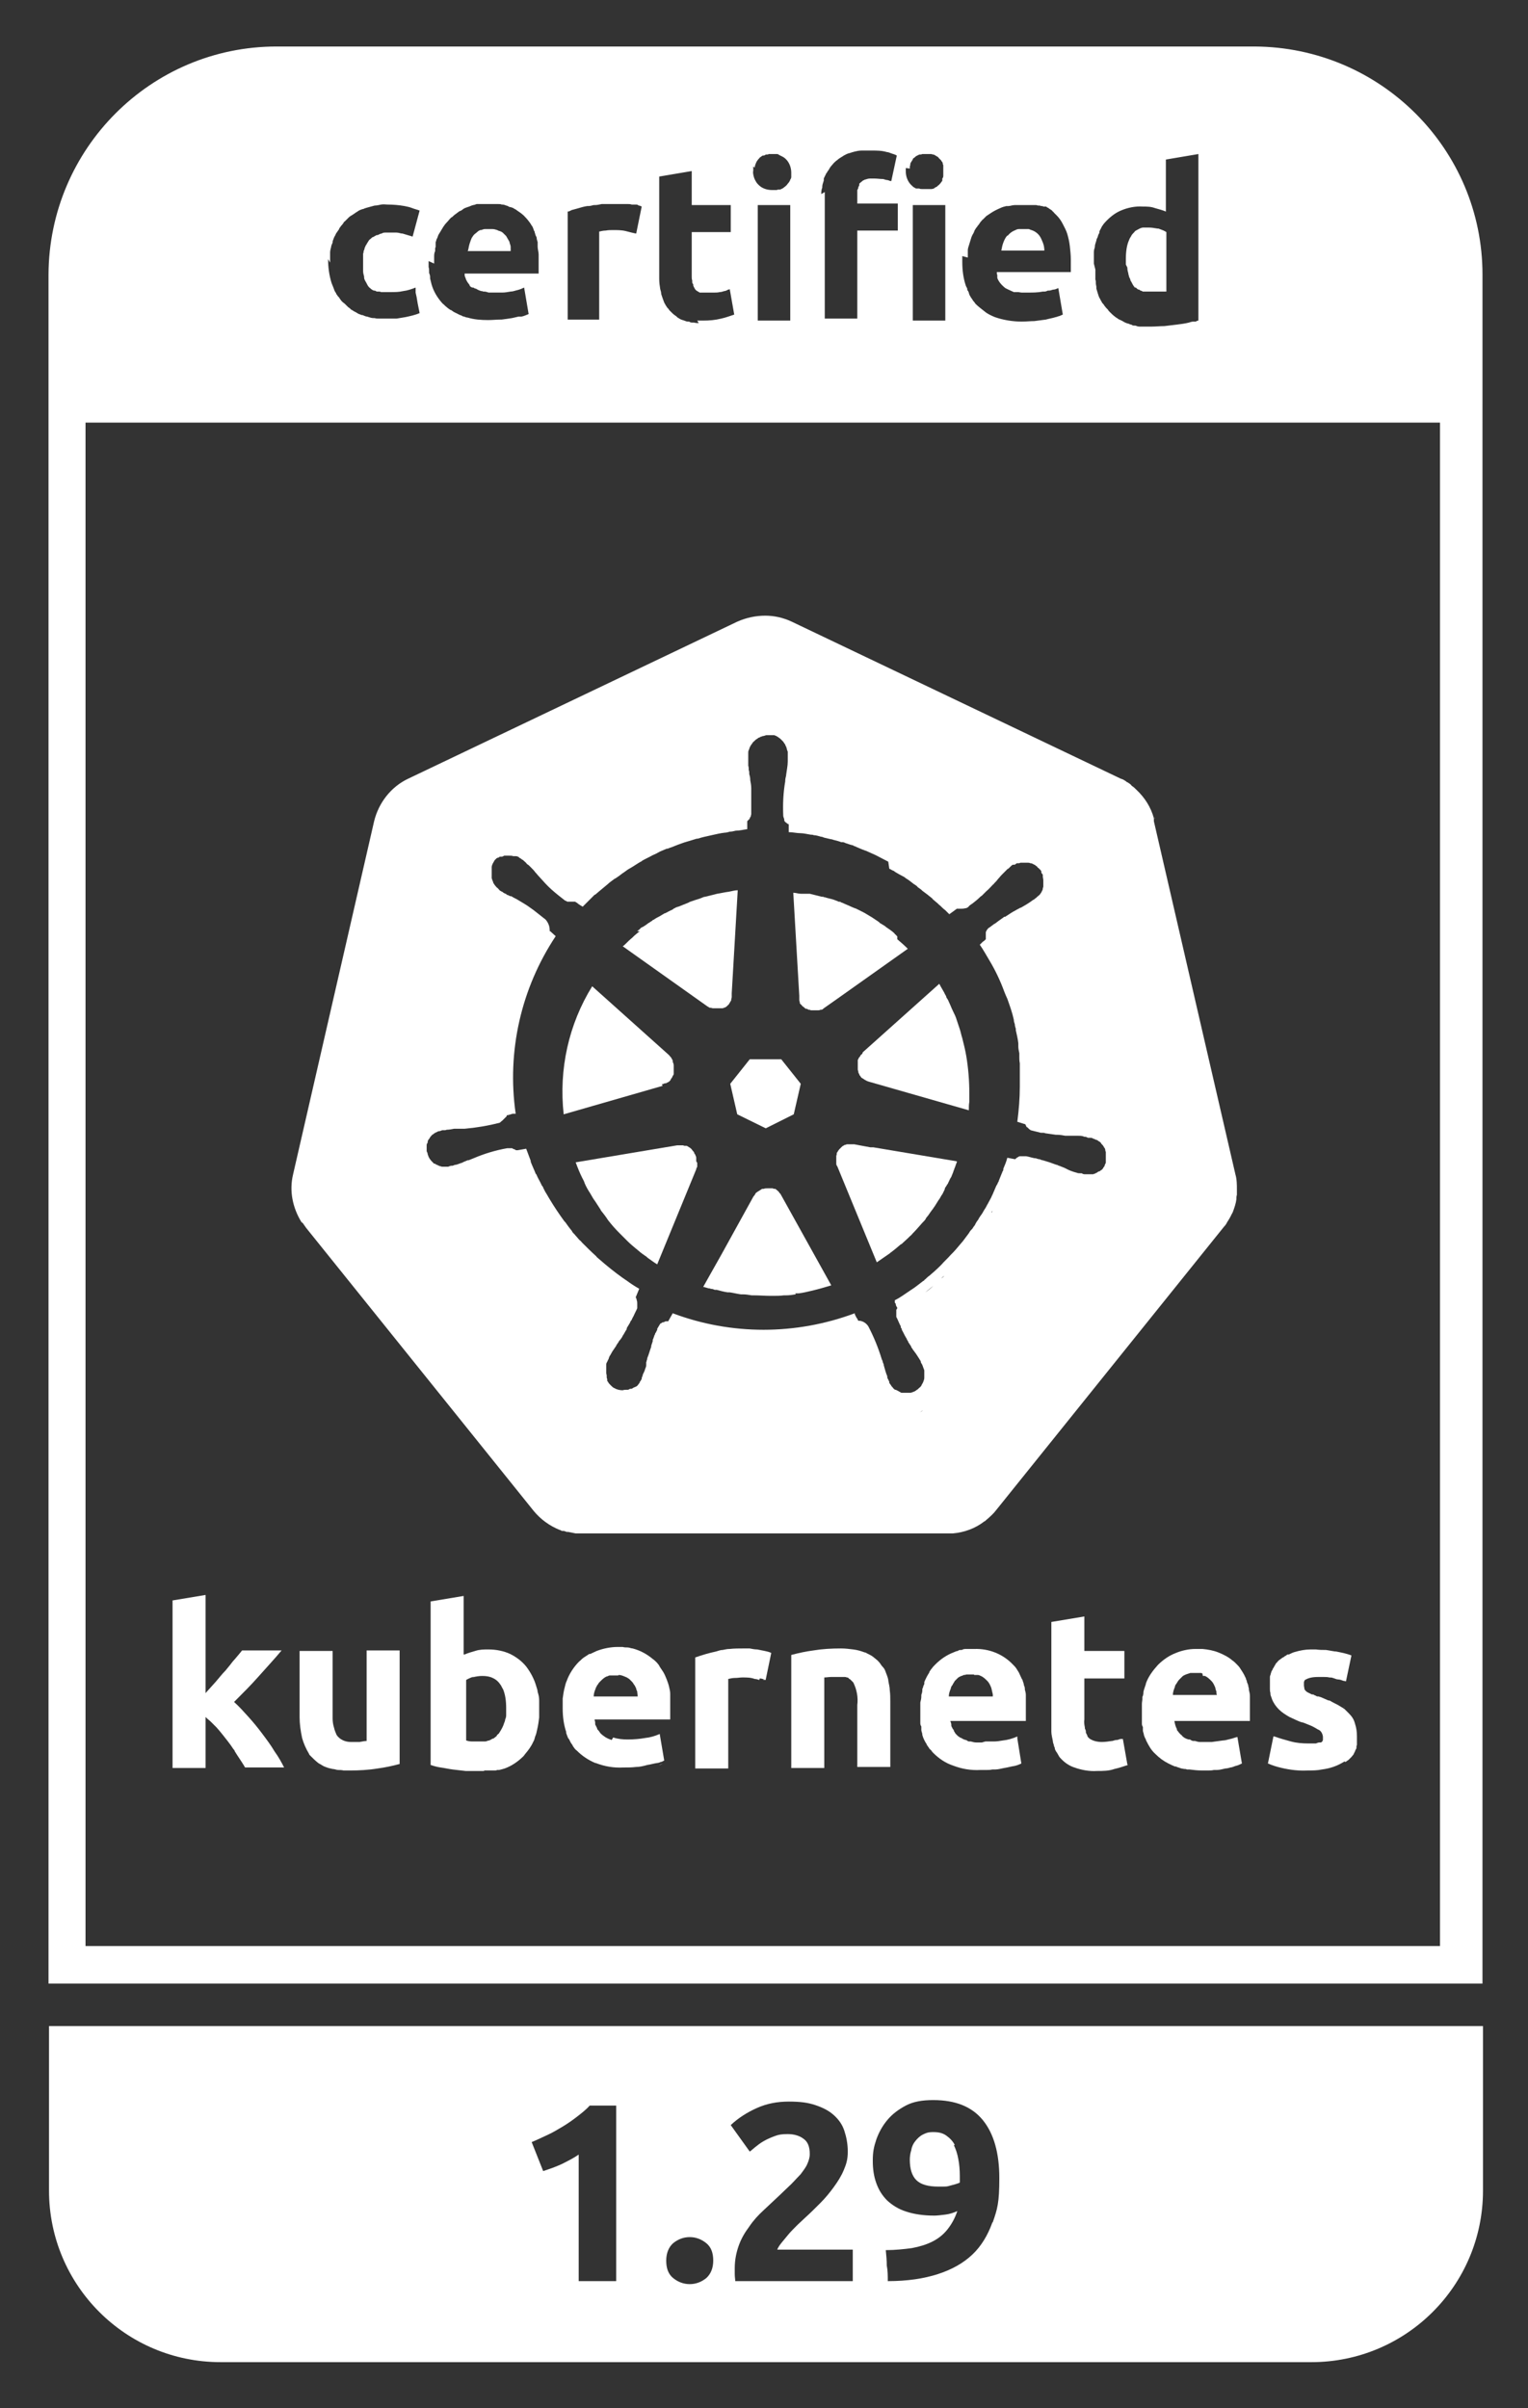 <?xml version="1.0" encoding="UTF-8"?>
<svg id="Layer_1" xmlns="http://www.w3.org/2000/svg" version="1.1" viewBox="0 0 305.5 481.5">
  <rect x="0" y="0" width="305.5" height="481.5" fill="#333333" stroke="none"/>
  <!-- Generator: Adobe Illustrator 29.0.0, SVG Export Plug-In . SVG Version: 2.1.0 Build 186)  -->
  <defs>
    <style>
      .st0 {
        fill: #fff;
      }
    </style>
  </defs>
  <path class="st0" d="M122.3,347.9c-.6-.2-1.1-.4-1.6-.8-.3-.2-.5-.4-.7-.6,0,0-.1-.2-.2-.3-.1-.2-.3-.3-.4-.5,0,0,0-.2-.1-.3-.1-.2-.2-.4-.3-.6,0,0,0-.1,0-.2,0-.2,0-.4-.1-.6,0,0,0-.1,0-.2h0s0,0,0,0h0s0,0,0,0h0s15.1,0,15.1,0c0-.4,0-.8,0-1.2,0-.5,0-.9,0-1.3s0-1,0-1.4c0,.5,0,.9,0,1.4,0-.5,0-1,0-1.4,0-.4,0-.8,0-1.2,0-.5-.1-.9-.2-1.3-.1-.5-.3-1.1-.5-1.6-.2-.5-.4-1-.7-1.5-.2-.3-.4-.6-.6-.9,0,0-.1-.2-.2-.3,0,0,0,0,0-.1-.2-.2-.3-.4-.5-.6h0s0,0,0,0c0,0,0,0,0,0-.2-.2-.5-.5-.8-.7-1.2-1-2.5-1.7-4-2.1-.3,0-.7-.2-1-.2,0,0,0,0,0,0-.3,0-.7,0-1-.1-.3,0-.6,0-.8,0,0,0-.1,0-.2,0h0c-1.4,0-2.9.3-4.2.8-.4.2-.9.4-1.3.6,0,0-.1,0-.1,0,0,0,0,0-.1,0-.4.3-.8.5-1.2.8-.3.2-.5.5-.8.7-1.1,1.1-2,2.5-2.5,3.9-.2.4-.3.9-.4,1.3-.2.7-.3,1.5-.4,2.2,0,.2,0,.3,0,.5,0,.3,0,.5,0,.8,0,.2,0,.4,0,.6,0,0,0,0,0,.1,0,1.6.2,3.2.7,4.7,0,0,0,0,0,0,0,0,0,.1,0,.2.1.3.2.6.3.8,0,0,0,0,0,0,0,.2.2.3.3.5,0,0,0,0,0,0,.1.2.2.4.3.6,0,0,0,0,0,0,.1.2.3.4.4.6,0,0,0,.1.1.2.2.3.4.6.7.8,1.1,1.1,2.3,1.9,3.7,2.5,0,0,0,0,.1,0,1.8.7,3.6,1,5.5.9,0,0,0,0,.1,0,.8,0,1.6,0,2.4-.1.8,0,1.6-.2,2.3-.4.7-.1,1.3-.3,2-.4.2,0,.5-.1.7-.2.2,0,.5-.2.7-.3l-.9-5.3h0q0,0,0,0c-.9.4-1.9.7-2.9.8-1.1.2-2.3.3-3.5.3,0,0,0,0,0,0-1,0-2-.1-2.9-.4h0ZM123.7,334.9c.5,0,.9.2,1.4.4.3.1.5.3.7.4.2.2.4.4.6.6h0s0,0,0,0c0,0,0,0,0,0,.2.2.3.5.5.7,0,0,0,0,0,0,.1.2.2.4.3.6,0,0,0,0,0,0,0,.2.1.4.2.6,0,0,0,0,0,0,0,.3.1.7.1,1,0,0,0,0,0,0h0s-8.8,0-8.8,0c0,0,0,0,0,0,0-.6.2-1.1.4-1.6h0c0-.1.1-.3.2-.4,0,0,0,0,0,0,0,0,0,0,0,0,0-.2.2-.3.3-.5,0,0,0,0,0,0,0,0,0,0,0,0,.1-.2.2-.3.4-.5.4-.4.8-.8,1.3-1,0,0,0,0,0,0,.2,0,.4-.2.6-.2,0,0,0,0,0,0,0,0,0,0,.1,0,0,0,0,0,.1,0h0s0,0,0,0c0,0,0,0,0,0h0s0,0,0,0c0,0,0,0,0,0h0s0,0,0,0h0c.1,0,.2,0,.4,0-.1,0-.3,0-.4,0,.1,0,.3,0,.5,0,.2,0,.3,0,.5,0,0,0,0,0,0,0h0c.2,0,.4,0,.5,0ZM123.2,334.9s0,0,0,0h0s0,0,0,0ZM132.5,352.6c-.2.1-.5.2-.7.3h0c.2,0,.5-.2.7-.3Z"/>
  <path class="st0" d="M96.9,354c0,0,.1,0,.2,0,.2,0,.3,0,.5,0,.1,0,.2,0,.3,0,.1,0,.2,0,.4,0,0,0,.2,0,.3,0,.1,0,.2,0,.3,0,.2,0,.3,0,.5-.1.1,0,.2,0,.3,0,0,0,0,0,.1,0,.4-.1.8-.2,1.1-.3,1.4-.5,2.7-1.4,3.8-2.5.1-.1.2-.3.3-.4.6-.7,1.2-1.5,1.6-2.4.2-.3.3-.7.4-1.1.2-.4.3-.9.4-1.4.2-.8.3-1.6.4-2.4,0,0,0,0,0,0,0,0,0,0,0,0,0,0,0,0,0-.1,0-.4,0-.8,0-1.2h0c0-.5,0-1.1,0-1.6,0,0,0,0,0-.1h0c0-.1,0-.3,0-.4,0-.6-.1-1.1-.3-1.7,0-.4-.2-.8-.3-1.2-.4-1.4-1.1-2.7-2-3.9-.9-1.1-2-1.9-3.2-2.5-1.3-.6-2.8-.9-4.3-.9,0,0,0,0-.1,0-.9,0-1.7,0-2.6.3-.7.2-1.4.4-2.1.7,0,0-.1,0-.2,0v-11.7l-6.6,1.1v32.7c.6.2,1.3.4,2,.5.8.1,1.6.3,2.4.4.9.1,1.7.2,2.6.3.4,0,.9,0,1.3,0,.4,0,.8,0,1.2,0,0,0,0,0,.1,0,0,0,0,0,0,0,.4,0,.7,0,1,0h0ZM94.4,335.4c.7-.2,1.4-.3,2-.3.8,0,1.5.1,2.1.4.7.3,1.2.8,1.6,1.4.2.3.3.6.5.9.4,1,.6,2.2.6,3.7,0,.1,0,.3,0,.4,0,0,0-.1,0-.2,0,0,0-.1,0-.2,0,0,0,0,0,0,0,0,0,0,0,0,0,0,0,0,0,0h0c0,0,0,.1,0,.2,0,.4,0,.7,0,1.1,0,.3,0,.6-.2,1,0,.2-.1.5-.2.7-.2.7-.6,1.4-1,2,0,.1-.2.2-.3.3,0,0-.2.2-.2.3,0,0,0,0,0,0,0,0,0,0,0,0,0,0,0,0,0,0,0,0,0,0,0,0,0,0,0,0,0,0,0,0,0,0,0,0-.2.2-.4.3-.6.5,0,0,0,0-.1,0,0,0,0,0,0,0-.3.1-.5.3-.8.4,0,0,0,0,0,0-.3,0-.5.2-.8.2,0,0-.1,0-.2,0,0,0-.2,0-.2,0-.2,0-.4,0-.6,0,0,0,0,0,0,0-.6,0-1.1,0-1.6,0-.5,0-.9-.1-1.2-.2,0,0,0,0,0,0,0,0,0,0,0,0v-12.1c.5-.3,1-.5,1.6-.7h0Z"/>
  <path class="st0" d="M268.9,341.4c0,0-.2-.1-.3-.2,0,0,.2.1.3.2h0Z"/>
  <path class="st0" d="M269,352.3h0s0,0,0,0c.2-.1.4-.3.6-.4,0,0,0,0,0,0,0,0,0,0,.1-.1,0,0,0,0,0,0,.1-.1.2-.2.4-.4,0,0,0,0,0,0,0,0,.1-.1.2-.2,0,0,0,0,0,0,0-.1.2-.2.3-.4,0,0,0,0,0,0,0,0,.1-.1.1-.2,0,0,0,0,0,0,0-.1.2-.3.2-.4,0,0,0,0,0,0,0,0,0-.2.1-.2,0,0,0,0,0,0,0-.1.1-.3.2-.4,0,0,0,0,0,0,0,0,0-.2,0-.2,0,0,0,0,0,0,0-.2,0-.3.1-.5,0,0,0,0,0,0,0,0,0-.1,0-.2,0,0,0,0,0,0,0-.2,0-.5,0-.7,0,0,0,0,0,0,0,0,0,0,0,0,0-.3,0-.5,0-.8,0-.9-.1-1.7-.4-2.6-.2-.8-.6-1.4-1.2-2-.3-.3-.6-.6-.9-.9,0,0,0,0,.1.1,0,0,0,0-.1-.1,0,0-.2-.1-.3-.2-.3-.2-.7-.4-1-.6,0,0,0,0,0,0-.6-.3-1.2-.6-1.7-.9,0,0-.1,0-.2,0-.5-.2-1.1-.5-1.6-.7-.1,0-.2,0-.3-.1,0,0-.1,0-.2,0-.2,0-.4-.1-.5-.2,0,0,0,0,0,0-.1,0-.3-.1-.4-.2,0,0,.1,0,.2,0,0,0-.1,0-.2,0,0,0,0,0,0,0,0,0,0,0,0,0,0,0-.1,0-.2,0,0,0,0,0-.1,0-.2-.1-.4-.2-.6-.3-.1,0-.3-.2-.4-.2-.2-.2-.4-.3-.5-.6,0,0,0,0,0,0,0-.2-.1-.5-.1-.7,0-.2,0-.3,0-.5,0,0,0,0,0-.1,0,0,0-.2.1-.3,0,0,0,0,0-.1,0,0,.2-.1.2-.2,0,0,0,0,.1,0,.5-.3,1.3-.5,2.4-.5h0s0,0,0,0c.4,0,.8,0,1.2,0,.4,0,.7,0,1.1.1-.2,0-.4,0-.6,0,.2,0,.4,0,.6,0,.2,0,.5,0,.7.1.4,0,.7.2,1.1.3-.4,0-.7-.2-1.1-.3-.2,0-.3,0-.5,0,.2,0,.3,0,.5,0,.4,0,.7.2,1.1.3.4,0,.7.2,1.1.3.1,0,.3,0,.4.1h0c0,0,1.1-5.2,1.1-5.2-1-.4-2.1-.6-3.1-.8,0,0-.1,0-.2,0-.6-.1-1.2-.2-1.8-.3-.6,0-1.3,0-2-.1,0,0,0,0,0,0,0,0-.1,0-.2,0h0c-.2,0-.5,0-.7,0,0,0-.1,0-.2,0-1,0-2.1.2-3.1.5,0,0,0,0,0,0-.4.1-.8.3-1.2.5,0,0-.1,0-.2,0-.2,0-.3.2-.5.3,0,0,0,0,0,0-.1,0-.2.1-.3.2-.2.1-.4.2-.5.3-.1.1-.3.2-.4.3-.2.2-.3.3-.5.5.2-.2.3-.4.5-.5-.2.2-.4.4-.6.6,0,0-.2.2-.2.3-.1.2-.2.3-.3.5,0,.1-.1.2-.2.3,0,.2-.2.4-.3.6,0,0,0,.2-.1.3,0,.3-.2.5-.2.8,0,0,0,.1,0,.2,0,.2,0,.3,0,.5,0,0,0,.1,0,.2,0,.2,0,.4,0,.7,0,0,0,0,0,0,0,.2,0,.5,0,.7,0,.3,0,.6.1.9,0,0,0,.1,0,.2,0,.3.2.6.3,1,.3.8.8,1.5,1.4,2.1h0c.6.6,1.4,1.1,2.1,1.5.4.2.9.4,1.3.6.4.2.9.4,1.3.5,0,0,0,0,.1,0,0,0,0,0,0,0,0,0,0,0,0,0,0,0,0,0,0,0,0,0,0,0,0,0,.5.2,1,.4,1.5.6.5.2,1,.5,1.5.8h0c.6.2.9.8,1,1.4,0,0,0,0,0,0,0,0,0,0,0,0,0,.1,0,.2,0,.3,0,0,0,0,0,.1,0,0,0,.2,0,.3,0,0,0,0,0,0,0,0,0,.1-.1.2,0,0,0,0,0,.1-.1,0-.2.2-.3.2,0,0-.2,0-.3,0-.2,0-.5.1-.7.2-.2,0-.5,0-.7,0,0,0,0,0-.1,0,0,0,0,0,0,0,0,0,0,0,0,0,0,0,0,0,0,0,0,0,0,0,0,0-.2,0-.4,0-.7,0-1.2,0-2.4-.1-3.5-.4-1.1-.3-2.2-.6-3.3-1,0,0-.1,0-.2,0l-1.1,5.4c.9.4,1.9.7,2.8.9,1.7.4,3.5.6,5.2.5,0,0,0,0,0,0,.9,0,1.9,0,2.8-.2,1.6-.2,3.1-.7,4.5-1.6ZM263.9,334.7s0,0,0,0c0,0,0,0,0,0h0Z"/>
  <path class="st0" d="M260.9,335.9s0,0,0,.1c0,0,0,0,0-.1Z"/>
  <path class="st0" d="M261.5,335.2s0,0-.1,0c0,0,0,0,.1,0Z"/>
  <path class="st0" d="M261,335.6s0,0,0-.1c0,0,0,0,0,.1Z"/>
  <path class="st0" d="M79.9,352.6v-22.6h-6.6v18.1h0s0,0,0,0h0c-.4,0-.8.1-1.4.2-.5,0-1,0-1.5,0-.1,0-.2,0-.3,0-1.1,0-2.2-.5-2.8-1.4-.2-.5-.4-.9-.5-1.4-.2-.6-.3-1.3-.3-1.9,0,0,0,0,0-.1h0c0-.4,0-.8,0-1.2v-12.2h-6.6v13c0,0,0,.1,0,.2,0,1.4.2,2.8.5,4.2.3,1.1.8,2.2,1.4,3.2,0,.1.1.2.2.3,0,0,.1.1.2.2.4.4.8.8,1.3,1.2.2.2.5.3.8.5s.5.3.8.4c0,0,0,0,0,0,.5.2.9.3,1.4.4,0,0,0,0,0,0,0,0,0,0,0,0,0,0,0,0,0,0,.4,0,.8.2,1.1.2,0,0,0,0,0,0,.4,0,.7,0,1.1.1,0,0,0,0,0,0h0s0,0,0,0c.4,0,.8,0,1.2,0,0,0,0,0,.1,0,1.8,0,3.7-.1,5.5-.4,1.5-.2,2.9-.5,4.4-.9h0Z"/>
  <path class="st0" d="M178,340.2s0,0,0,0c0-.7,0-1.5-.1-2.2h0c0-.7-.2-1.3-.3-2,0,0,0,0,0-.1,0,0,0,0,0,0-.1-.6-.4-1.2-.6-1.8-.1-.3-.3-.6-.5-.8s-.4-.5-.6-.8h0c-.2-.2-.4-.5-.7-.7-.2-.2-.4-.3-.6-.5,0,0,0,0,0,0-.5-.4-1.1-.6-1.6-.9,0,0,0,0,0,0,0,0,0,0-.1,0-.8-.3-1.5-.5-2.3-.6-.8-.1-1.6-.2-2.4-.2,0,0,0,0,0,0,0,0,0,0-.1,0,0,0,0,0,0,0-1.9,0-3.7.1-5.5.4-1.5.2-2.9.5-4.4.9v22.6h6.6v-18.1c.2,0,.4,0,.7,0-.2,0-.5,0-.7,0,.4,0,.9-.1,1.4-.1h0s0,0,0,0h0c.5,0,1,0,1.5,0h0c.2,0,.3,0,.5,0,0,0,0,0,0,0,.2,0,.4,0,.6,0,0,0,0,0,0,0,0,0,0,0,.1,0,.1,0,.2,0,.4.1,0,0,0,0,.1,0,.2,0,.3.2.4.3,0,0,.1,0,.2.1,0,0,0,0,0,0,.2.2.4.4.6.6,0,0,0,0,0,0,.7,1.4,1,3,.8,4.5v12.4h6.6v-13.2Z"/>
  <path class="st0" d="M94,348.3s0,0,0,0c0,0,0,0,0,0,0,0,0,0,0,0,0,0,0,0,0,0Z"/>
  <path class="st0" d="M56.8,353.4c-.5-1-1.1-2.1-1.9-3.2-.7-1.2-1.6-2.4-2.5-3.6-.9-1.2-1.8-2.3-2.8-3.4-.9-1-1.8-2-2.8-2.9,1.8-1.8,3.4-3.4,4.9-5.1,1.5-1.7,3.1-3.4,4.6-5.2h-7.9c-.4.5-.9,1.1-1.5,1.8-.3.3-.6.7-.9,1.1-.3.4-.6.7-.9,1.1-.7.7-1.3,1.5-2,2.3-.6.7-1.2,1.3-1.8,2,0,0-.1.2-.2.2h0s0-19.6,0-19.6l-6.6,1.1v33.5h6.6v-10.2c0,0,.1.1.2.2.3.3.6.5.9.8.4.4.7.7,1.1,1.1.8.9,1.5,1.8,2.2,2.7.2.3.4.5.6.8.3.4.5.8.8,1.1,0,0,0,0,0,.1.2.3.3.5.5.8.6.9,1.2,1.8,1.6,2.5h7.6s0,0,0,0Z"/>
  <path class="st0" d="M240.2,348.3c0,0-.2,0-.3,0,0,0,0,0,0,0-.4,0-.7-.1-1-.2,0,0,0,0,0,0h0s0,0,0,0c0,0,0,0-.1,0,0,0-.1,0-.2,0-.3,0-.5-.2-.7-.3,0,0-.1,0-.2,0,0,0,0,0-.1,0,0,0-.2-.1-.3-.1-.2-.1-.5-.2-.7-.4,0,0,0,0,0,0-.1,0-.2-.2-.3-.3-.4-.3-.7-.7-1-1.1,0,0,0-.1,0-.2-.3-.5-.4-1.1-.5-1.6h0s0,0,0,0h0s15.1,0,15.1,0c0,0,0,0,0,0,0-.3,0-.6,0-1,0,0,0-.1,0-.2h0c0,0,0-.1,0-.1,0-.3,0-.5,0-.7,0-.1,0-.3,0-.4,0-.7,0-1.3,0-2,0-.2,0-.4,0-.6,0-.4-.1-.8-.2-1.2,0-.2,0-.4-.1-.6,0-.4-.2-.7-.3-1,0-.2-.1-.4-.2-.6,0-.1,0-.2-.1-.3-.3-.7-.7-1.3-1.1-1.9-.2-.3-.4-.5-.7-.8-.3-.3-.5-.5-.8-.7-.8-.7-1.8-1.2-2.8-1.6h0c-1-.4-2.1-.6-3.2-.7,0,0-.2,0-.3,0-.2,0-.4,0-.6,0,0,0-.1,0-.2,0,0,0-.2,0-.3,0-1.3,0-2.7.3-3.9.8-1.3.5-2.5,1.3-3.6,2.4-1,1.1-1.9,2.3-2.4,3.7,0,0,0,0,0,.1,0,0,0,0,0,0,0,0,0,0,0,0-.1.3-.2.6-.3.9s-.2.6-.2.9c0,.3-.1.6-.2.8,0,.1,0,.2,0,.3,0,.4-.1.7-.1,1.1,0,.3,0,.6,0,.9,0,.1,0,.3,0,.4,0,0,0,0,0,0h0c0,.2,0,.4,0,.5,0,.2,0,.5,0,.7,0,.3,0,.6,0,.9,0,.1,0,.2,0,.4,0,.3,0,.5.2.8,0,.1,0,.3,0,.4,0,0,0,.2,0,.3,0,.3.2.6.2.9,0,0,0,0,0,0,0,0,0,0,0,0,.1.3.2.6.4.9,0,0,0,.2.1.3.5,1,1,1.9,1.8,2.6.8.8,1.6,1.4,2.6,1.9,0,0,0,0,0,0,.4.2.8.4,1.3.6h0s0,0,.1,0c.1,0,.2,0,.3.1.3.1.6.2.9.3.2,0,.4.1.6.1.2,0,.3,0,.5.1,0,0,.2,0,.2,0h0c.1,0,.2,0,.3,0,.8.1,1.6.2,2.5.2,0,0,0,0,.1,0,.4,0,.8,0,1.1,0,.4,0,.8,0,1.2-.1.2,0,.4,0,.6,0,.6,0,1.2-.2,1.7-.3.3,0,.7-.1,1-.2.3,0,.7-.2,1-.3,0,0,0,0,0,0,.5-.1.9-.3,1.3-.5l-.9-5.3h0c-.5.1-.9.3-1.4.4-.5.1-1,.3-1.5.3-.7.1-1.5.2-2.2.3-.4,0-.8,0-1.2,0,0,0,0,0,0,0-.3,0-.6,0-.9,0ZM240.5,335.1c0,0,.2,0,.2,0,0,0,0,0,0,0,0,0,0,0,0,0,0,0,.2,0,.2,0,.5.2.9.6,1.3,1,.4.4.6.9.8,1.4,0,.2.1.5.2.7,0,.2,0,.5.1.7,0,0,0,0,0,0,0,0,0,0,0,0,0,0,0,0,0,0,0,0,0,0,0,0,0,0,0,0,0,0,0,0,0,0,0,0,0,0,0,0,0,0h0s-8.8,0-8.8,0h0c0-.6.2-1.1.4-1.6,0-.3.2-.5.4-.8.1-.2.3-.5.5-.7.2-.2.4-.4.6-.6.2-.2.5-.3.7-.4.3-.1.6-.2.9-.3.3,0,.7,0,1,0,.2,0,.4,0,.6,0,0,0,0,0,0,0,.1,0,.3,0,.4,0,.1,0,.2,0,.4.1Z"/>
  <polygon class="st0" points="237.5 347.7 237.5 347.7 237.5 347.7 237.5 347.7"/>
  <path class="st0" d="M239.9,348.3c-.4,0-.7-.1-1.1-.2.3,0,.7.2,1,.2,0,0,0,0,0,0Z"/>
  <path class="st0" d="M225.4,352.8l-.9-5.1h0c-.1,0-.2,0-.4,0,0,0,0,0,0,0-.3,0-.5.2-.8.2-.3,0-.6.1-.9.2,0,0,0,0,0,0h0s0,0-.1,0c-.7.1-1.3.2-2,.2,0,0,0,0,0,0-.9,0-1.8-.2-2.5-.7h0s0,0,0,0c0,0-.2-.2-.3-.3,0,0,0,0-.1-.2,0-.2-.2-.4-.3-.6,0,.2.2.4.3.6-.1-.2-.2-.5-.3-.7,0,0,0-.1,0-.2,0-.2-.1-.4-.2-.6,0,0,0-.1,0-.2-.1-.5-.2-1.1-.1-1.6v-8.2h8v-5.5h-8v-6.9l-6.6,1.1v19.7c0,0,0,.2,0,.2,0,0,0,0,0,0,0,0,0,0,0,0,0,0,0,0,0,0,0,.7,0,1.3,0,2,0,.7.2,1.3.3,1.9,0,.3.1.5.2.8,0,.2.1.4.2.6,0,0,0,.1,0,.2.1.2.2.5.4.7,0,0,0,0,0,0,.1.2.3.5.4.7,0,0,.1.2.2.3,0,0-.1-.2-.2-.3,0,0,.1.2.2.3.8.9,1.7,1.6,2.9,2,1.4.5,3,.8,4.5.7,0,0,0,0,0,0,1.2,0,2.4,0,3.5-.4.9-.2,1.8-.5,2.7-.8Z"/>
  <path class="st0" d="M196.3,348.4s0,0,0,0c0,0-.1,0-.2,0-.3,0-.6,0-.9,0,0,0,0,0,0,0,0,0,0,0,0,0-.4,0-.7-.1-1.1-.2-.1,0-.2,0-.3,0-.3,0-.5-.2-.7-.3.1,0,.2.1.4.2-.1,0-.2-.1-.4-.2,0,0-.2,0-.3-.1,0,0,0,0,0,0-.2,0-.4-.2-.6-.3-.1,0-.3-.1-.4-.2-.2-.1-.4-.3-.5-.4,0,0,0,0,0,0,0,0,0,0,0,0-.2-.2-.3-.3-.4-.5,0-.1-.2-.2-.2-.4,0-.1-.1-.2-.2-.3-.1-.2-.2-.4-.3-.6,0,0,0-.1,0-.2,0-.3-.1-.5-.2-.8h0s0,0,0,0h0s0,0,0,0h0s15.1,0,15.1,0c0-.1,0-.3,0-.5,0,0,0-.1,0-.2,0-.2,0-.4,0-.5h0s0,0,0,0c0,0,0,0,0-.1,0-.4,0-.8,0-1.1h0c0,0,0,0,0,0,0-.3,0-.6,0-1,0,.3,0,.6,0,1,0-.4,0-.7,0-1.1,0,0,0,0,0,.1,0,0,0,0,0-.1,0-.4,0-.8,0-1.2,0,0,0-.2,0-.3,0,0,0,0,0,0,0,0,0,0,0,0,0,0,0,0,0,0,0,0,0-.1,0-.2,0-.4-.1-.7-.2-1.1,0,0,0-.2,0-.2,0-.2-.1-.5-.2-.7,0-.1,0-.3-.1-.4,0-.1,0-.2-.1-.3,0,0,0,0,0,0,0-.2-.1-.4-.2-.5-.2-.4-.4-.9-.6-1.3-.2-.3-.3-.5-.5-.8h0c-.2-.3-.4-.5-.7-.8-2-2.1-4.8-3.2-7.7-3.1,0,0-.1,0-.2,0,0,0,0,0,0,0,0,0-.1,0-.2,0,0,0,0,0,0,0,0,0,0,0,0,0h0,0c0,0-.2,0-.3,0,0,0,0,0,0,0h0c-.3,0-.6,0-.9,0,0,0,0,0,0,0-.3,0-.6,0-.9.2,0,0,0,0,0,0,0,0-.1,0-.2,0,0,0,0,0,0,0-.2,0-.4,0-.6.2,0,0,0,0,0,0-.3,0-.6.2-.9.3-1.3.5-2.5,1.3-3.6,2.4-.3.3-.5.5-.7.8,0,0,0,0,0,0-.2.2-.3.4-.5.7,0,0,0,0,0,0,0,0,0,0,0,.1,0,0,0,0,0,0-.4.6-.7,1.2-1,1.9h0s0,0,0,0c0,0,0,.1,0,.2,0,0,0,0,0,.1,0,0,0,0,0,0,0,.2-.1.3-.2.5,0,.2-.1.4-.2.6,0,.1,0,.2,0,.3,0,.3-.1.6-.2.9,0,0,0,.2,0,.2,0,0,0,0,0,.1,0,0,0,0,0,0,0,.4-.1.8-.2,1.2,0,.4,0,.8,0,1.3,0,0,0,0,0,0,0,0,0,0,0,0h0s0,0,0,0c0,0,0,.1,0,.2,0,0,0,0,0,0,0,.2,0,.4,0,.5,0,.2,0,.5,0,.7,0,.3,0,.6,0,.9,0,.1,0,.2,0,.4,0,.3,0,.5.2.8,0,.1,0,.3,0,.4,0,0,0,.2,0,.3,0,.3.2.6.2.9,0,0,0,0,0,.1,0,0,0,0,0,0,0,0,0,0,0,0,0,0,0,0,0,0,.2.7.5,1.3.9,1.9,0,0,0,0,0,0,0,0,0,.2.1.2.1.2.3.4.4.6,0,0,.1.2.2.2,0,0,.1.1.2.2.1.2.3.4.4.5,0,0,0,0,0,0,1.1,1.1,2.4,2,3.9,2.5,1.8.7,3.6,1,5.5.9,0,0,0,0,.1,0,.4,0,.8,0,1.1,0,.4,0,.8,0,1.2-.1.2,0,.4,0,.6,0,.6,0,1.2-.2,1.8-.3.7-.1,1.3-.3,2-.4.5-.1,1-.3,1.4-.5l-.8-5h0c0-.1,0-.4,0-.4h0q0,0,0,0h0c0,0,0,0,0,0-.9.4-1.9.7-2.9.8-.6.1-1.2.2-1.8.2-.6,0-1.1,0-1.7,0,.6,0,1.1,0,1.7,0-.6,0-1.1,0-1.7,0ZM205,341.4h0c0,.4,0,.8,0,1.2,0-.4,0-.8,0-1.1h0c0,0,0,0,0,0ZM203.9,335.3c-.2-.4-.4-.9-.6-1.3.2.4.4.9.6,1.3ZM194.8,334.9s0,0,0,0c0,0,.2,0,.2,0,.1,0,.3,0,.4,0,0,0,0,0,.1,0,0,0,0,0,0,0,0,0,0,0,0,0,0,0,0,0,0,0,0,0,0,0,0,0,0,0,0,0,0,0h0c.2,0,.4.1.6.2,0,0,0,0,0,0s0,0,0,0c.5.2.9.6,1.3,1h0c.4.4.6.9.8,1.4.1.4.2.9.3,1.3,0,.1,0,.2,0,.4h-8.8c0-.6.2-1.1.4-1.6,0-.3.2-.5.4-.8,0,0,0-.1.1-.2.1-.2.2-.3.3-.5,0,0,0,0,0,0,.2-.2.4-.4.6-.6.2-.2.5-.3.7-.4.1,0,.3-.1.5-.2.2,0,.3,0,.5-.1.3,0,.7,0,1,0h0c.2,0,.3,0,.5,0ZM199.8,348.1c.5,0,1-.2,1.5-.3-.5.1-1,.3-1.5.3-.6.1-1.2.2-1.8.2.6,0,1.2-.1,1.8-.2Z"/>
  <path class="st0" d="M228.8,336.4s0,0,0,0c0,0,0,0,0,0,0,0,0,0,0,0Z"/>
  <path class="st0" d="M66.3,353.6s0,0,0,0c0,0,0,0,0,0,0,0,0,0,0,0Z"/>
  <path class="st0" d="M183,340.3s0,0,0,0h0s0,0,0,0Z"/>
  <path class="st0" d="M153.1,335.9h0c-.2,0-.4,0-.6-.1.2,0,.4,0,.6.1Z"/>
  <path class="st0" d="M151.9,335.6c.4,0,.9.2,1.2.3h0s0-.1,0-.1h0c0-.1,0,0,0,0h0c0,0,1.1-5.3,1.1-5.3-.4-.2-.8-.3-1.3-.4-.5-.1-1-.2-1.5-.3-.5,0-1-.1-1.5-.2-.4,0-.8,0-1.3,0,0,0,0,0,0,0h0c-.9,0-1.8,0-2.7.1-.5,0-.9.1-1.4.2-.5,0-.9.2-1.3.3-1.4.3-2.8.7-4.2,1.2v22.2h6.6v-17.9c.4-.1.9-.2,1.3-.2,0,0,0,0,.1,0,.5,0,.9-.1,1.4-.1,0,0,0,0,.1,0,.8,0,1.6,0,2.4.3.3,0,.6.1.9.2,0,0,0,0,0,0Z"/>
  <path class="st0" d="M296.4,80.7v-25.8c0-25.1-20.4-45.5-45.6-45.6H55.3c-25.1,0-45.5,20.4-45.6,45.6v341.7h286.7V80.7h0ZM218.7,52.7h0s0,0,0,0c0-.4,0-.8,0-1.2,0,0,0,0,0,0,0,0,0,0,0,0,0-.1,0-.2,0-.3,0,0,0,0,0-.1,0,0,0,0,0-.1,0,0,0,0,0,0,0-.2,0-.4,0-.6,0,0,0,0,0,0,0,0,0,0,0,0h0s0,0,0,0c0,0,0,0,0,0,0-.3.1-.7.2-1,0,0,0,0,0-.1,0,0,0,0,0,0,0,0,0,0,0,0,0,0,0,0,0,0,0,0,0,0,0,0,0,0,0,0,0,0,0,0,0,0,0,0,0-.4.2-.8.3-1.2,0,0,0,0,0,0h0s0,0,0,0c0,0,0,0,0,0,0-.3.2-.5.3-.8,0,0,0,0,0,0,0,0,0,0,0,0,0,0,0-.2.1-.3,0,0,0,0,0,0,0,0,0,0,0,0,0-.1.1-.3.2-.4,0,0,0-.1,0-.2,0,0,0,0,0,0,0,0,0-.2.1-.3,0,0,0,0,0,0h0c0,0,0-.1.1-.2.1-.2.2-.4.3-.6,0,0,0,0,0,0,.2-.3.4-.6.6-.8,0,0,0,0,0,0,.9-1,2-1.9,3.2-2.4,1.4-.6,2.9-.9,4.4-.8.8,0,1.6,0,2.4.3.7.2,1.5.4,2.2.7v-10.4l6.5-1.1h0s0,0,0,0v33.3c-.2,0-.4.1-.5.2,0,0-.1,0-.2,0,0,0,0,0,0,0,0,0-.2,0-.3,0,0,0,0,0,0,0,0,0,0,0,0,0-.3,0-.6.1-.9.2-.8.2-1.6.3-2.4.4-.8.1-1.7.2-2.5.3-.9,0-1.7.1-2.5.1-.4,0-.9,0-1.3,0,0,0,0,0,0,0-.1,0-.2,0-.4,0,0,0,0,0-.1,0,0,0,0,0-.1,0-.2,0-.4,0-.6,0,0,0,0,0,0,0h0s0,0,0,0h0c-.3,0-.5-.1-.8-.2,0,0-.1,0-.2,0,0,0,0,0,0,0,0,0,0,0-.1,0,0,0,0,0,0,0,0,0,0,0,0,0,0,0,0,0,0,0,0,0,0,0,0,0,0,0,0,0,0,0-.2,0-.4-.1-.5-.2,0,0,0,0,0,0-.2,0-.4-.1-.6-.2,0,0,0,0,0,0,0,0,0,0-.1,0-.3-.1-.6-.2-.9-.4,0,0,0,0,0,0-.3-.2-.6-.3-1-.5-.2-.2-.5-.3-.7-.5-.4-.3-.7-.6-1-.9,0,0,0,0,0,0-.2-.2-.3-.3-.4-.5,0,0-.1-.1-.2-.2,0,0-.1-.1-.2-.2,0,0,0,0,0,0,0,0,0,0,0,0,0,0,0,0,0,0,0-.1-.2-.2-.3-.4,0,0,0,0,0,0-.1-.2-.3-.4-.4-.5h0c-.1-.2-.3-.5-.4-.7,0,0,0,0,0,0,0,0,0-.1-.1-.2-.2-.3-.3-.7-.4-1,0,0,0,0,0,0,0,0,0,0,0,0,0,0,0,0,0,0,0,0,0,0,0,0-.1-.3-.2-.7-.3-1,0,0,0,0,0,0,0,0,0,0,0,0,0,0,0,0,0,0,0,0,0-.2,0-.3,0,0,0,0,0,0,0,0,0,0,0,0,0-.2-.1-.5-.1-.7,0,0,0,0,0,0,0,0,0,0,0,0,0-.3,0-.6-.1-.8,0,0,0,0,0,0,0,0,0,0,0,0h0s0,0,0,0c0,0,0,0,0,0,0-.2,0-.4,0-.6,0,0,0,0,0,0,0,0,0,0,0,0s0,0,0,0c0,0,0,0,0,0,0-.5,0-.9,0-1.4h0ZM193.5,51.5s0,0,0,0c0,0,0,0,0,0,0-.1,0-.2,0-.3h0s0,0,0,0c0-.1,0-.2,0-.4,0,0,0-.2,0-.2,0-.1,0-.2,0-.3,0,0,0,0,0,0,0,0,0,0,0,0,0-.1,0-.2,0-.3,0,0,0,0,0,0,0,0,0,0,0,0,0-.4.2-.8.3-1.2.1-.4.3-.9.4-1.3h0s0,0,0,0h0c.1-.3.3-.7.5-1,0,0,0,0,0,0,0,0,0-.2.1-.2,0,0,0-.2.1-.3.1-.2.3-.5.5-.7,0-.1.2-.3.3-.4,0,0,.1-.2.2-.3h0c.1-.2.3-.4.4-.5,0,0,.1-.2.2-.2,0,0,0,0,0,0,0,0,0,0,0,0,0,0,0,0,0,0h0s0,0,0,0h0s0,0,0,0c0,0,0,0,0,0,.2-.2.5-.5.7-.7.3-.2.6-.4.9-.6.6-.4,1.2-.7,1.9-1,0,0,0,0,0,0,.4-.2.8-.3,1.2-.4.1,0,.3,0,.4,0,.4,0,.8-.2,1.3-.2,0,0,0,0,0,0,.3,0,.7,0,1,0,0,0,0,0,.1,0,.3,0,.5,0,.8,0,0,0,0,0,.1,0,0,0,.1,0,.2,0,.2,0,.4,0,.6,0,0,0,.1,0,.2,0,0,0,0,0,.1,0,.1,0,.3,0,.4,0,0,0,0,0,0,0,.1,0,.3,0,.4,0,.1,0,.2,0,.3,0,.1,0,.2,0,.4.1,0,0,.2,0,.3,0,0,0,0,0,0,0,.1,0,.2,0,.3.1,0,0,0,0,0,0,0,0,.1,0,.2,0,.1,0,.2,0,.3.1,0,0,0,0,.1,0,0,0,.1,0,.2,0,0,0,0,0,.1,0,0,0,0,0,.1,0,.1,0,.2.1.3.2.2,0,.3.2.5.3,0,0,.2.1.3.2,0,0,0,0,0,0,0,0,0,0,0,0,0,0,0,0,0,0,.1,0,.2.2.3.3,0,0,.2.1.2.2.2.2.4.4.6.6,0,0,0,0,0,0,.5.5.9,1.1,1.2,1.7s.7,1.3.9,2,.4,1.5.5,2.4c.1.9.2,1.8.2,2.7h0c0,.4,0,.8,0,1.3,0,.2,0,.4,0,.6,0,.2,0,.4,0,.6h-14.8c0,.2,0,.4.1.6,0,.1,0,.2,0,.3,0,0,0,.1,0,.2,0,.2.2.5.3.7.3.5.8,1,1.3,1.4.2.1.4.2.6.3.4.2.7.3,1.1.5,0,0,0,0,0,0,0,0,0,0,0,0,0,0,.1,0,.2,0,0,0,0,0,0,0,0,0,.2,0,.3,0,0,0,0,0,0,0,0,0,0,0,.1,0,0,0,.1,0,.2,0,0,0,0,0,0,0h0c.3,0,.5.1.8.1,0,0,0,0,0,0,0,0,.1,0,.2,0h0c.3,0,.7,0,1,0,0,0,0,0,0,0,1,0,2,0,3-.2,0,0,0,0,0,0,0,0,0,0,0,0,0,0,0,0,0,0,0,0,0,0,0,0,0,0,0,0,0,0,0,0,0,0,0,0,0,0,0,0,0,0,0,0,0,0,0,0,.1,0,.2,0,.3,0,.3,0,.5-.1.7-.2,0,0,0,0,0,0,0,0,.1,0,.2,0,0,0,0,0,.1,0,0,0,0,0,0,0,.3,0,.6-.2.9-.2.3,0,.6-.2.9-.3l.9,5.3h0s0,0,0,0h0s0,0,0,0h0s0,0,0,0c-.2.1-.5.2-.7.3-.2,0-.5.2-.7.2-.6.2-1.3.3-2,.5-.7.1-1.5.2-2.3.3-.8,0-1.6.1-2.5.1-1.8,0-3.7-.3-5.4-.9-.7-.3-1.4-.6-2-1.1s-1.2-.9-1.8-1.5h0s0,0,0,0h0s0,0,0,0h0s0,0-.1-.1c0,0-.1-.2-.2-.3,0,0,0,0,0,0-.2-.2-.4-.5-.5-.7,0,0,0,0,0,0,0,0,0,0,0,0,0,0,0,0,0,0-.2-.2-.3-.5-.5-.8,0,0,0-.2-.1-.3,0,0,0,0,0-.1,0,0,0-.1-.1-.2h0c0-.1-.1-.2-.2-.3,0,0,0-.1,0-.2,0-.2-.2-.4-.3-.7,0,0,0,0,0,0-.5-1.5-.7-3.1-.7-4.7,0-.4,0-.8,0-1.2h0ZM188.6,37.1c.2-.1.3-.3.4-.5-.1.2-.3.3-.4.5ZM182.5,64.1v-23.1h6.5v23.1h-6.5s0,0,0,0ZM181.9,33.7s0,0,0,0h0c0,0,0-.1,0-.2,0-.2,0-.3.1-.5,0,0,0-.1,0-.2,0-.2.2-.4.3-.6,0,0,0,0,0,0,0,0,.1-.2.2-.3,0,0,0,0,0-.1,0,0,.1-.2.2-.2h0s0,0,0,0c.2-.1.3-.3.5-.4,0,0,0,0,0,0h0s0,0,0,0c0,0,0,0,0,0,0,0,0,0,0,0,0,0,0,0,0,0,.2-.1.4-.2.6-.3,0,0,0,0,0,0,0,0,0,0,.1,0,.1,0,.3,0,.5-.1,0,0,.1,0,.2,0,.2,0,.4,0,.6,0,0,0,0,0,0,0s0,0,0,0c.2,0,.4,0,.6,0,0,0,.1,0,.2,0,.2,0,.3,0,.5.1,0,0,0,0,.1,0,0,0,0,0,0,0,.2,0,.4.2.6.3,0,0,0,0,0,0,0,0,0,0,0,0,.2.1.4.2.5.4,0,0,0,0,0,0,0,0,0,0,0,0,.2.2.3.3.5.5,0,0,0,0,0,0,0,0,0,0,0,0,0,0,0,0,0,0h0c0,.1.1.2.2.3,0,0,.1.2.1.3,0,.1,0,.2.1.3,0,0,0,0,0,.1,0,.1,0,.2,0,.3,0,0,0,.1,0,.2,0,.2,0,.5,0,.7h0s0,0,0,0c0,.1,0,.2,0,.3,0,0,0,.1,0,.2,0,.1,0,.3,0,.4,0,.2-.1.4-.2.5,0,0,0,0,0,.1,0,0,0,0,0,0,0,0,0,0,0,0,0,0,0,0,0,.1,0,0,0,.1,0,.2,0,.1-.1.2-.2.3,0,0,0,0,0,0-.1.2-.3.4-.5.6,0,0,0,0,0,0,0,0,0,0,0,0-.2.1-.3.3-.5.4,0,0,0,0,0,0h0c-.2,0-.3.2-.5.3,0,0,0,0,0,0-.1,0-.3.1-.4.1,0,0-.1,0-.2,0,0,0-.2,0-.2,0,0,0,0,0-.1,0-.2,0-.4,0-.6,0,0,0,0,0,0,0h0c-.2,0-.5,0-.7,0,0,0-.1,0-.2,0-.2,0-.3,0-.5-.1,0,0-.1,0-.2,0,0,0-.1,0-.2,0,0,0-.1,0-.2,0-.1,0-.2-.1-.4-.2-.2-.1-.3-.2-.5-.4,0,0,0,0,0,0-.8-.7-1.2-1.8-1.2-2.8h0s0,0,0,0c0-.2,0-.4,0-.7ZM164.2,38.8c0-.4,0-.8.2-1.3,0,0,0-.2,0-.2,0-.4.2-.8.3-1.2,0,0,0,0,0-.1,0,0,0-.1,0-.2,0-.2.1-.3.2-.5,0-.1.1-.2.2-.4,0-.2.2-.3.3-.5,0-.1.1-.2.2-.3.1-.2.2-.3.3-.5,0,0,.1-.2.2-.3.2-.2.4-.5.6-.7,0,0,0,0,0,0h0c.2-.2.4-.4.7-.6,0,0,0,0,0,0,0,0,0,0,0,0,.3-.3.7-.5,1-.7,0,0,0,0,0,0,0,0,.2-.1.3-.2,0,0,0,0,0,0,.4-.2.7-.4,1.2-.5h0s0,0,0,0c.3-.1.6-.2,1-.3.4-.1.9-.2,1.4-.2,0,0,0,0,0,0,.1,0,.2,0,.4,0,0,0,0,0,0,0,.5,0,1,0,1.6,0,1,0,2,0,3,.3.3,0,.7.2,1,.3.3.1.7.2,1,.4h0s-1.1,5.1-1.1,5.1c0,0,0,0-.1,0-.2,0-.5-.2-.7-.2-.2,0-.5-.1-.8-.2-.6,0-1.2-.1-1.7-.1-.3,0-.6,0-1,0,0,0,0,0,0,0-.3,0-.6.1-.9.2,0,0,0,0,0,0,0,0,0,0,0,0,0,0,0,0,0,0,0,0-.2,0-.2.1-.2,0-.4.2-.5.3-.2.1-.3.3-.5.4h0s0,0,0,0c0,0,0,0,0,0,0,0,0,0,0,.1,0,0,0,.1,0,.2,0,.2-.2.3-.2.5,0,.2-.1.3-.2.5,0,.1,0,.3,0,.4,0,0,0,.2,0,.2,0,0,0,.1,0,.2h0s0,0,0,0c0,0,0,0,0,0,0,.3,0,.5,0,.8,0,0,0,0,0,0v1.1h8.1v5.4h-8.1v17.6h-6.5v-24.3c0-.3,0-.7,0-1,0,0,0,0,0,0ZM150.9,33.5c0-.3.1-.5.2-.8h0c.1-.2.2-.5.4-.7.1-.2.3-.3.4-.5,0,0,0,0,0,0,0,0,0,0,0,0,0,0,0,0,0,0,0,0,0,0,0,0,0,0,0,0,0,0,0,0,0,0,0,0,.2-.1.4-.3.6-.4,0,0,.1,0,.2,0,.1,0,.3-.1.4-.2,0,0,.1,0,.2,0,.1,0,.3,0,.4-.1,0,0,.1,0,.2,0,.2,0,.3,0,.5,0,0,0,.1,0,.2,0,.2,0,.4,0,.5,0,0,0,0,0,.1,0,.2,0,.4,0,.6.2,0,0,0,0,0,0,.4.2.9.4,1.2.7,0,0,0,0,0,0,0,0,0,0,0,0,.8.7,1.2,1.8,1.2,2.8,0,0,0,0,0,0,0,.2,0,.5,0,.7,0,0,0,0,0,0,0,0,0,0,0,0,0,0,0,0,0,0,0,0,0,.1,0,.2,0,0,0,0,0,0,0,.2-.1.4-.2.5,0,0,0,0,0,0,0,.2-.2.4-.3.6-.2.2-.3.4-.5.6-.2.2-.4.3-.6.5-.2.1-.4.2-.6.3,0,0-.1,0-.2,0-.2,0-.3,0-.5.1,0,0-.1,0-.2,0-.2,0-.4,0-.7,0-1,0-2-.3-2.7-1-.2-.2-.4-.4-.5-.6-.2-.3-.4-.7-.5-1.1-.1-.4-.2-.8-.1-1.2,0-.3,0-.5,0-.8h0ZM158,41v23.1h-6.5v-23.1s6.5,0,6.5,0ZM139.7,64.6h0c-.3,0-.6,0-.9-.1,0,0,0,0,0,0-.1,0-.2,0-.3,0h0c-.2,0-.5,0-.7-.2h0c-.1,0-.2,0-.3,0,0,0,0,0,0,0-.3,0-.6-.2-1-.3,0,0,0,0,0,0,0,0,0,0,0,0,0,0,0,0,0,0-.4-.1-.7-.3-1-.5,0,0-.2-.1-.2-.2-.3-.2-.6-.4-.9-.7,0,0,0,0,0,0h0c-.1-.1-.3-.3-.4-.4,0,0-.1-.1-.2-.2-.1-.2-.2-.3-.4-.5,0,0,0,0,0,0-.2-.3-.4-.6-.6-1,0,0,0,0,0,0-.2-.5-.4-1.1-.6-1.7,0-.3-.1-.7-.2-1,0,0,0,0,0,0-.1-.6-.2-1.3-.2-2,0,0,0,0,0,0,0,0,0,0,0,0,0-.4,0-.7,0-1.1,0,0,0,0,0,0v-19.4l6.5-1.1v6.8h7.8v5.4h-7.8v8.1c0,0,0,.2,0,.3,0,.2,0,.4,0,.5,0,0,0,0,0,0,0,.3,0,.5.1.8,0,0,0,.1,0,.2,0,.2,0,.4.2.5,0,0,0,.1,0,.2,0,.2.2.5.3.7.1.2.3.4.5.5,0,0,0,0,0,0h0c.2.1.3.2.5.3,0,0,0,0,0,0,0,0,0,0,0,0,0,0,0,0,0,0,0,0,0,0,.1,0,0,0,.1,0,.2,0,0,0,.1,0,.2,0,0,0,0,0,0,0,0,0,0,0,.1,0,0,0,0,0,0,0,0,0,0,0,0,0h0c0,0,.1,0,.2,0,0,0,.2,0,.2,0,0,0,.1,0,.2,0,0,0,0,0,0,0,0,0,0,0,0,0,0,0,0,0,0,0,0,0,0,0,0,0,0,0,0,0,0,0,.2,0,.4,0,.6,0h0s0,0,0,0c0,0,0,0,0,0,0,0,0,0,0,0,.4,0,.7,0,1.1,0,.4,0,.7,0,1.1-.1.3,0,.6-.1.9-.2,0,0,0,0,0,0,.3,0,.6-.2.8-.3.1,0,.2,0,.3-.1l.9,5.1c-.9.3-1.7.6-2.6.8-1.2.3-2.4.4-3.6.4,0,0-.1,0-.2,0-.3,0-.7,0-1,0ZM113.5,64.1v-21.8c.3,0,.6-.2.8-.3.4-.1.7-.2,1.1-.3.7-.2,1.3-.4,2-.5,0,0,0,0,0,0,0,0,.1,0,.2,0,0,0,0,0,0,0,.4,0,.7-.1,1.1-.2.1,0,.2,0,.3,0,.4,0,.8-.1,1.3-.2.2,0,.4,0,.7,0,.6,0,1.3,0,1.9,0,0,0,0,0,0,0,.4,0,.8,0,1.3,0,.2,0,.5,0,.7,0,.2,0,.4,0,.6,0,0,0,0,0,.1,0h0s0,0,0,0c.2,0,.4,0,.7.1.1,0,.2,0,.3,0,.2,0,.3,0,.5,0,.2,0,.4,0,.6.2.2,0,.4.1.6.2l-1.1,5.4c-.6-.1-1.3-.3-2.1-.5-.8-.2-1.7-.2-2.5-.2-.5,0-1,0-1.5.1-.4,0-.9.1-1.3.2v17.6h-6.5s0,0,0,0ZM86.8,52.7s0,0,0,0c0-.4,0-.9,0-1.3,0,0,0,0,0,0,0-.4,0-.8.2-1.2,0,0,0,0,0,0,0-.1,0-.2,0-.4,0,0,0,0,0,0,0-.1,0-.3.1-.4,0-.1,0-.3,0-.4,0-.1,0-.2,0-.4,0,0,0,0,0,0,0-.1,0-.3.1-.4,0-.3.2-.5.3-.8,0,0,0,0,0,0,.1-.4.3-.7.5-1s.4-.7.6-1c.2-.3.4-.6.7-.9s.5-.6.8-.9c0,0,0,0,0,0h0c0,0,.2-.2.3-.2.2-.2.4-.4.7-.6.3-.2.5-.4.8-.6,0,0,0,0,0,0,0,0,0,0,0,0,0,0,0,0,.1,0,0,0,0,0,0,0,0,0,0,0,0,0,.2-.1.4-.2.6-.4,0,0,0,0,0,0,.3-.2.6-.3.9-.4,0,0,0,0,0,0,.4-.1.7-.3,1.1-.4.2,0,.4-.1.7-.2,0,0,.1,0,.2,0,.1,0,.2,0,.3,0,.1,0,.3,0,.4,0,0,0,.1,0,.2,0,0,0,0,0,0,0,0,0,.1,0,.2,0,0,0,.1,0,.2,0,.2,0,.5,0,.7,0,0,0,0,0,.1,0,.3,0,.7,0,1,0,0,0,0,0,.1,0,.3,0,.6,0,.9,0,0,0,0,0,0,0,.3,0,.5,0,.7.1,0,0,0,0,0,0,0,0,0,0,.1,0,.3,0,.6.1.8.2,0,0,0,0,0,0,0,0,0,0,0,0,.2,0,.5.2.7.3,0,0,0,0,.1,0,0,0,.2,0,.3.1,0,0,0,0,0,0,0,0,.2,0,.3.1.3.2.6.3.8.5.6.4,1.2.8,1.7,1.4.3.3.6.7.9,1.1,0,0,.1.2.2.3,0,.1.1.2.2.3.1.2.2.4.3.7,0,.1.1.3.2.4,0,0,0,0,0,0,0,.1,0,.3.1.4,0,.3.2.5.3.8,0,0,0,0,0,0,0,.3.1.6.2.9,0,0,0,.1,0,.2,0,.1,0,.3,0,.4,0,0,0,.1,0,.2,0,0,0,0,0,.1,0,.5.2,1.1.2,1.6,0,0,0,0,0,0,0,.3,0,.7,0,1.1,0,.1,0,.2,0,.3,0,.4,0,.8,0,1.2,0,0,0,0,0,0,0,0,0,0,0,0,0,.1,0,.2,0,.4,0,.1,0,.2,0,.3,0,0,0,0,0,0,0,.2,0,.4,0,.5h-14.8c0,.3,0,.6.2.9,0,0,0,0,0,0,0,0,0,0,0,0,0,.2.2.5.3.7,0,0,0,0,0,0,0,0,0,0,0,0,0,0,0,0,0,0,.1.2.3.4.5.7,0,0,0,0,0,.1.1.2.3.3.5.4,0,0,0,0,0,0,0,0,0,0,.1,0,0,0,0,0,.1,0,0,0,.1,0,.2.1s.1,0,.2.1c0,0,.2,0,.3.1.3.2.6.3.9.4.1,0,.3,0,.4.1,0,0,.2,0,.2,0,0,0,0,0,0,0,0,0,0,0,0,0,0,0,0,0,0,0,0,0,0,0,0,0,0,0,0,0,0,0,0,0,0,0,0,0,0,0,0,0,0,0,.3,0,.6.1.9.2,0,0,0,0,0,0,0,0,0,0,0,0,0,0,0,0,0,0,.3,0,.7,0,1,0,0,0,0,0,0,0,.5,0,1.1,0,1.6,0,0,0,0,0,.1,0,0,0,0,0,0,0,.6,0,1.1-.1,1.7-.2.5,0,.9-.2,1.4-.3,0,0,0,0,0,0,.4-.1.9-.3,1.3-.5,0,0,0,0,0,0,0,0,0,0,0,0,0,0,0,0,0,0l.9,5.3c-.5.2-.9.4-1.4.5,0,0,0,0-.1,0-.1,0-.3,0-.4,0,0,0,0,0-.1,0-.4.1-.9.2-1.3.3,0,0,0,0,0,0,0,0,0,0,0,0,0,0,0,0,0,0-.6.1-1.3.2-2.1.3,0,0-.2,0-.2,0-.8,0-1.6.1-2.5.1-1.4,0-2.8-.1-4.1-.5,0,0,0,0,0,0-.2,0-.5-.1-.7-.2-.2,0-.4-.1-.5-.2-.4-.1-.7-.3-1.1-.5,0,0-.1,0-.2-.1-.3-.1-.5-.3-.8-.5,0,0,0,0,0,0,0,0,0,0,0,0,0,0,0,0-.1,0-.3-.2-.6-.4-.8-.6,0,0,0,0,0,0-.3-.2-.5-.5-.8-.7-1-1.1-1.8-2.4-2.2-3.8-.1-.4-.2-.8-.3-1.2,0-.1,0-.2,0-.3,0-.3-.1-.6-.2-.8,0,0,0-.2,0-.3,0-.3,0-.6-.1-.9,0-.2,0-.4,0-.7h0c0-.2,0-.4,0-.5h0s0,0,0,0ZM66,52.5c0-.4,0-.8,0-1.1,0,0,0,0,0,0,0,0,0,0,0,0,0-.2,0-.5,0-.7,0,0,0,0,0,0,0,0,0-.1,0-.2,0,0,0,0,0,0,0-.4.1-.7.2-1.1,0-.3.2-.6.3-.9,0-.2,0-.3.1-.5,0,0,0,0,0,0,0,0,0,0,0,0,.1-.3.2-.6.4-.9,0,0,0,0,0,0,0,0,0,0,0,0,.1-.2.2-.5.4-.7,0,0,0,0,0,0,0,0,0,0,0,0,0,0,0,0,0,0,0,0,0,0,0,0,0,0,0,0,0,0,0,0,0,0,0,0,.1-.2.3-.4.4-.6,0-.2.2-.3.3-.5,0,0,0,0,0,0,.1-.2.3-.3.4-.5,0,0,.2-.2.2-.3,0,0,.1-.2.2-.2.3-.3.5-.5.8-.8,0,0,0,0,0,0,.2-.2.5-.4.7-.5,0,0,0,0,0,0,0,0,.2-.1.3-.2.2-.1.4-.3.6-.4,0,0,.2-.1.3-.2.3-.2.6-.3.9-.4,0,0,0,0,0,0,.1,0,.2,0,.3-.1,0,0,0,0,0,0,.3-.1.6-.2,1-.3,0,0,0,0,0,0,.4-.1.7-.2,1.1-.3.4,0,.8-.1,1.3-.2s.9,0,1.3,0c1.1,0,2.3.1,3.4.3.5.1,1,.2,1.5.4s1,.3,1.5.5h0s0,0,0,0l-1.4,5.2c-.3-.1-.7-.2-1-.3-.3-.1-.7-.2-1-.3-.4,0-.8-.2-1.2-.2-.4,0-.8,0-1.2,0-.3,0-.6,0-.8,0,0,0-.1,0-.2,0-.3,0-.5,0-.8.2-.3,0-.5.2-.8.3,0,0-.1,0-.2,0-.2.1-.5.3-.7.4,0,0,0,0-.1,0,0,0,0,0,0,0-.2.2-.5.4-.7.6,0,0,0,0,0,0,0,0,0,0,0,0-.2.3-.3.5-.5.8,0,.1-.1.2-.2.3,0,.2-.2.4-.2.5,0,.2-.1.4-.2.6,0,.2,0,.3-.1.5,0,0,0,0,0,.1,0,.1,0,.2,0,.3,0,0,0,.2,0,.3,0,.4,0,.8,0,1.2h0s0,0,0,0c0,.1,0,.3,0,.4,0,0,0,0,0,0,0,.4,0,.8,0,1.2,0,0,0,0,0,0,0,.4.1.7.2,1.1,0,0,0,0,0,0,0,0,0,0,0,0,0,0,0,.1,0,.2,0,0,0,0,0,0,0,.3.2.6.3.8,0,0,0,0,0,0,0,0,0,0,0,0,0,0,0,0,0,0,.2.3.3.6.5.9,0,0,0,0,0,0,0,0,0,0,0,0,.1.1.2.3.4.4,0,0,0,0,.1.1,0,0,0,0,0,0,0,0,0,0,.1.1,0,0,0,0,0,0h0c0,0,.2.1.3.2,0,0,.1,0,.2.1,0,0,0,0,.2,0,0,0,0,0,0,0,0,0,0,0,0,0,.2,0,.3.2.5.2,0,0,0,0,.1,0,0,0,0,0,0,0,0,0,.1,0,.2,0,0,0,0,0,0,0,.2,0,.3,0,.5.1,0,0,0,0,0,0,0,0,.2,0,.2,0,0,0,0,0,0,0,.2,0,.4,0,.6,0,0,0,0,0,0,0,0,0,.1,0,.2,0,0,0,0,0,0,0,.3,0,.6,0,.9,0,0,0,0,0,0,0,.9,0,1.7,0,2.5-.2.9-.1,1.7-.4,2.5-.7v.4c0,0,0,0,0,0h0s0,.3,0,.3h0s0,0,0,0h0s0,0,0,0h0s0,0,0,0h0s0,0,0,0h0s0,0,0,0h0s0,.3,0,.3l.2.9.2,1.2.4,2h0c-.9.4-1.9.6-2.8.8-.6.1-1.2.2-1.8.3,0,0,0,0,0,0-.4,0-.8,0-1.3,0-.2,0-.4,0-.6,0,0,0,0,0,0,0-.4,0-.8,0-1.3,0,0,0,0,0,0,0-.1,0-.2,0-.3,0,0,0,0,0,0,0-.3,0-.6,0-.9-.1,0,0,0,0,0,0-.1,0-.2,0-.3,0,0,0,0,0,0,0-.4,0-.8-.2-1.2-.3,0,0,0,0,0,0-.3,0-.6-.2-.9-.3-.1,0-.3,0-.4-.1-.4-.1-.7-.3-1-.5-.3-.1-.5-.3-.7-.4,0,0,0,0-.2-.1,0,0-.1-.1-.2-.2,0,0,0,0-.1-.1-.2-.1-.3-.2-.5-.4,0,0-.1-.1-.2-.2,0,0-.1-.1-.2-.2-.2-.2-.4-.3-.6-.5h0c-.2-.2-.4-.5-.6-.8,0,0-.1-.2-.2-.2-.1-.2-.3-.4-.4-.6,0,0,0-.2-.1-.2-.2-.3-.3-.6-.4-.9-.1-.3-.3-.7-.4-1-.5-1.6-.7-3.2-.7-4.8,0,0,0,0,0,0h0ZM72.9,54.6c0-.2,0-.3-.1-.5,0-.2,0-.5,0-.7,0,.2,0,.5,0,.7,0,.2,0,.3.1.5ZM287.9,389.1H17.1V84.5h270.8v304.6Z"/>
  <path class="st0" d="M225.4,53.5s0,0,0,.1c0,0,0,0,0,0,0,0,0,0,0,0,0,.4.1.7.2,1.1,0,0,0,0,0,0,0,.1,0,.2.1.4h0c0,.3.2.5.3.8,0,0,0,0,0,0,0,.1,0,.2.1.3,0,0,0,0,0,0,.2.3.3.6.5.9,0,0,0,0,0,0,0,0,0,0,0,0,0,0,0,0,0,0,0,0,0,0,0,0,.1.1.2.3.3.4,0,0,0,0,.1,0,0,0,0,0,0,0,0,0,0,0,.1,0,0,0,0,0,0,0,.2.2.3.3.5.4,0,0,0,0,0,0,0,0,0,0,.1,0,.1,0,.2.1.3.2,0,0,0,0,0,0,.2,0,.3.1.5.2,0,0,0,0,0,0,0,0,.1,0,.2,0,.1,0,.3,0,.4,0,.1,0,.2,0,.3,0,0,0,.1,0,.2,0,.2,0,.5,0,.8,0h0c.6,0,1.1,0,1.6,0,.2,0,.5,0,.7,0,.2,0,.3,0,.5,0,0,0,0,0,0,0v-11.9c-.2-.1-.5-.3-.8-.4-.3-.1-.5-.2-.8-.3,0,0-.1,0-.2,0-.6-.1-1.1-.2-1.7-.2h0s0,0,0,0h0c-.4,0-.7,0-1.1,0-.5,0-.9.3-1.3.5-.2.1-.4.2-.5.4-.2.2-.4.4-.6.7,0,0,0,.1-.1.2-.2.3-.3.5-.4.8-.4.9-.6,2.2-.6,3.6,0,.4,0,.8,0,1.2h0Z"/>
  <path class="st0" d="M201.4,47.1c-.4.4-.6.9-.8,1.4-.2.5-.3,1.1-.4,1.6h8.6c0-.6-.1-1.1-.3-1.6h0c-.2-.5-.4-1-.7-1.4-.3-.4-.8-.8-1.3-1-.3-.1-.6-.2-.8-.3h0s0,0,0,0c-.2,0-.3,0-.5,0,0,0,0,0,0,0,0,0,0,0,0,0-.2,0-.3,0-.5,0-.3,0-.6,0-1,0s-.6.2-.9.3c-.5.2-1,.6-1.3,1Z"/>
  <path class="st0" d="M93.5,50.2h8.6c0-.3,0-.5,0-.8,0-.3-.1-.5-.2-.8,0-.3-.2-.5-.3-.7-.1-.2-.3-.5-.4-.7-.2-.2-.4-.4-.6-.6-.2-.2-.4-.3-.7-.4-.1,0-.3-.1-.5-.2-.3-.1-.6-.2-1-.2-.2,0-.3,0-.5,0-.3,0-.6,0-.9,0-.3,0-.5.1-.8.2,0,0-.1,0-.2,0,0,0,0,0,0,0-.2.1-.4.2-.6.4,0,0,0,0,0,0-.2.2-.4.3-.6.5-.2.2-.3.4-.5.7-.1.2-.2.5-.3.8h0c-.2.5-.3,1.1-.4,1.6Z"/>
  <path class="st0" d="M127.9,186.2c-.5.4-.9.7-1.3,1.1,0,0,0,0,0,0,0,0-.2.2-.2.2-.5.4-.9.8-1.4,1.3-.1.1-.3.3-.5.4l16.9,12h0s0,0,0,0h0s0,0,0,0h0c.2.1.3.2.5.3,0,0,.1,0,.2,0,.1,0,.3.1.4.1,0,0,0,0,.1,0,0,0,0,0,0,0,0,0,0,0,0,0h0s0,0,0,0c0,0,0,0,0,0,0,0,0,0,0,0,.2,0,.4,0,.6,0,0,0,0,0,0,0,0,0,0,0,0,0,.2,0,.4,0,.6,0,.1,0,.2,0,.3,0,.1,0,.2,0,.3,0,.1,0,.2,0,.3-.1,0,0,.2,0,.3-.1.1,0,.2-.1.3-.2,0,0,.2-.1.2-.2,0,0,0,0,0,0,.2-.1.3-.3.4-.5.1-.2.2-.3.3-.5,0,0,0,0,0,0,0,0,0,0,0,0,0,0,0,0,0,0,0,0,0-.1,0-.2,0-.1.1-.3.1-.4,0,0,0-.1,0-.2,0-.2,0-.4,0-.6h0s0,0,0,0h0l1.2-20.6h0c-.6,0-1.2.2-1.8.3-.8.1-1.6.3-2.3.4,0,0,0,0,0,0,0,0,0,0,0,0-.8.2-1.6.4-2.4.6-.3,0-.6.2-.9.3,0,0,0,0,0,0-.5.2-1,.3-1.5.5,0,0,0,0,0,0-.3.1-.7.2-1,.4-.7.3-1.3.5-2,.8,0,0,0,0,0,0,0,0-.2,0-.3.1,0,0,0,0,0,0-.1,0-.3.1-.4.2-.2,0-.3.2-.5.3-.5.2-1,.5-1.4.7,0,0,0,0-.1,0-.3.2-.7.4-1,.6-.4.2-.8.4-1.2.7,0,0-.2,0-.2.1-.2.2-.5.3-.7.5,0,0-.1,0-.2.1-.4.3-.8.6-1.2.8,0,0,0,0,0,0,0,0-.1,0-.2.1,0,0-.2.1-.2.2-.2.2-.4.3-.6.5Z"/>
  <path class="st0" d="M159,258.6c.2,0,.4,0,.7,0,0,0,0,0,0,0,.8-.1,1.7-.3,2.5-.5h0c1.3-.3,2.7-.7,4-1.1l-10-18h0c-.1-.2-.2-.4-.4-.5,0,0,0,0,0-.1,0,0,0,0,0,0,0,0-.1-.1-.2-.2,0,0-.1-.1-.2-.2-.1,0-.2-.2-.4-.3,0,0,0,0-.1,0,0,0,0,0,0,0,0,0,0,0-.1,0,0,0,0,0,0,0,0,0-.2,0-.3-.1,0,0,0,0,0,0,0,0,0,0-.1,0,0,0,0,0,0,0,0,0,0,0,0,0,0,0,0,0-.1,0-.1,0-.2,0-.3,0,0,0,0,0,0,0-.2,0-.4,0-.5,0,0,0,0,0-.1,0,0,0,0,0,0,0,0,0,0,0,0,0-.2,0-.5,0-.7.1,0,0,0,0,0,0,0,0,0,0,0,0,0,0,0,0,0,0,0,0-.1,0-.2,0,0,0,0,0,0,0,0,0,0,0,0,0,0,0,0,0,0,0,0,0,0,0,0,0,0,0,0,0,0,0-.2,0-.3.1-.4.2-.1,0-.2.1-.3.2,0,0-.1,0-.2.1,0,0-.2.1-.3.2-.2.1-.3.3-.4.5,0,0,0,0,0,0,0,.1-.2.2-.3.4h0s0,0,0,0l-6.4,11.6-2.2,3.9-1.4,2.5h0s0,0,0,0c0,0,0,0,0,0,0,0,0,0,0,0,0,0,0,0,0,0,.4.1.7.2,1.1.3.1,0,.3,0,.4.1,0,0,0,0,.1,0,.2,0,.5.1.7.2,0,0,.2,0,.3,0,0,0,0,0,.1,0,0,0,0,0,0,0,.7.2,1.5.4,2.2.5,0,0,.2,0,.2,0,0,0,.1,0,.2,0,0,0,0,0,0,0,0,0,0,0,0,0,.7.1,1.5.3,2.2.4,0,0,0,0,.1,0,.1,0,.2,0,.3,0,0,0,0,0,0,0,.6,0,1.2.1,1.8.2,0,0,0,0,0,0,.2,0,.3,0,.5,0,1.1,0,2.1.1,3.2.1,0,0,0,0,0,0,0,0,.1,0,.2,0,0,0,0,0,0,0,0,0,0,0,0,0,.1,0,.3,0,.4,0,.7,0,1.4,0,2.1-.1,0,0,0,0,0,0,0,0,0,0,0,0h0s0,0,.1,0c.1,0,.2,0,.3,0,0,0,0,0,0,0,.7,0,1.4-.1,2-.2,0,0,0,0,0,0Z"/>
  <path class="st0" d="M132.3,216.8h0s0,0,0,0h0s0,0,0,0h0s0,0,0,0c.2,0,.4-.1.6-.2,0,0,.1,0,.2,0,.1,0,.2-.1.4-.2,0,0,.1,0,.2-.1,0,0,0,0,0,0,0,0,0,0,0,0,0,0,0,0,0,0,.2-.1.3-.3.4-.4,0,0,0,0,0,0,0,0,0,0,0,0,0,0,0,0,0-.1.1-.1.2-.3.3-.4,0,0,0-.2.1-.2,0-.1.1-.2.2-.4,0,0,0-.2,0-.3,0-.1,0-.2,0-.4,0-.1,0-.2,0-.3,0,0,0,0,0,0,0,0,0,0,0,0,0-.3,0-.5,0-.7h0s0,0,0-.1c0,0,0,0,0,0,0,0,0,0,0,0,0-.2-.1-.5-.2-.7,0,0,0,0,0,0,0,0,0,0,0,0s0,0,0,0c0,0,0,0,0,0,0,0,0-.1,0-.2,0-.1-.1-.3-.2-.4,0,0,0-.1-.1-.2-.1-.2-.3-.3-.4-.5h0s0,0,0,0l-15.4-13.8h0s0,0,0,0c-4.7,7.6-6.7,16.6-5.7,25.6h0s19.8-5.7,19.8-5.7h0Z"/>
  <path class="st0" d="M189.9,235.9c0-.2.2-.4.3-.6.1-.3.3-.7.4-1,0-.2.2-.4.2-.6.2-.4.3-.9.5-1.3,0,0,0-.2,0-.2h0s0,0,0,0l-16.7-2.8h-.6c0,0-3.2-.6-3.2-.6h0s0,0,0,0h0s0,0,0,0c-.2,0-.4,0-.7,0,0,0,0,0,0,0,0,0,0,0,0,0,0,0,0,0,0,0,0,0,0,0,0,0,0,0,0,0,0,0-.2,0-.3,0-.5,0,0,0,0,0,0,0,0,0-.1,0-.2,0-.1,0-.2,0-.3.1,0,0,0,0-.1,0,0,0,0,0,0,0-.1,0-.3.1-.4.2,0,0,0,0,0,0-.1,0-.3.2-.4.3,0,0,0,0,0,0,0,0,0,0,0,0,0,0-.2.2-.3.3,0,0,0,0-.1.1-.1.1-.2.3-.3.4,0,.1-.1.2-.2.3,0,0,0,.1,0,.2,0,.2-.1.3-.1.5,0,0,0,0,0,0,0,0,0,0,0,0,0,0,0,0,0,0,0,0,0,.2,0,.3,0,0,0,.1,0,.2,0,.2,0,.3,0,.5,0,0,0,.1,0,.2,0,.1,0,.2,0,.3,0,.2.1.4.2.5h0s0,0,0,0h0s0,0,0,0h0s7.9,19.2,7.9,19.2c.9-.6,1.7-1.2,2.6-1.8,0,0,0,0,0,0,0,0,0,0,.1-.1.7-.5,1.4-1.1,2.1-1.7,0,0,.1,0,.2-.1,0,0,0,0,0,0,0,0,0,0,0,0,0,0,0,0,0,0,.4-.4.9-.8,1.3-1.2.1-.1.2-.2.3-.3.2-.2.4-.3.5-.5,0,0,0,0,0,0,.7-.7,1.3-1.4,2-2.2,0,0,0,0,0,0,0,0,0,0,0,0,0,0,0,0,.1-.1.2-.2.4-.4.6-.7h0s0,0,0,0c0,0,0,0,0-.1.2-.2.3-.4.5-.6h0c.1-.2.3-.4.4-.6.2-.3.4-.5.6-.8.1-.2.3-.4.4-.6.2-.3.3-.5.5-.8.1-.2.3-.4.4-.6.2-.3.3-.6.5-.8.1-.2.2-.4.3-.6,0-.1.2-.3.2-.5,0-.1.1-.3.2-.4,0,0,.1-.2.2-.3,0-.1.1-.2.2-.3.1-.3.3-.6.4-.9Z"/>
  <path class="st0" d="M139.2,232.2c0-.2,0-.4,0-.6h0s0,0,0-.1c0-.2-.1-.4-.2-.6,0-.1-.1-.2-.2-.3,0,0,0-.2-.1-.3,0,0-.1-.1-.2-.2,0-.1-.2-.2-.2-.3,0,0,0,0,0,0-.1-.1-.3-.3-.5-.4,0,0,0,0,0,0,0,0,0,0,0,0-.2-.1-.3-.2-.5-.3,0,0,0,0,0,0h0c0,0-.2,0-.3,0,0,0,0,0,0,0,0,0,0,0,0,0-.1,0-.3,0-.4-.1-.2,0-.4,0-.6,0h0s0,0,0,0c0,0,0,0,0,0,0,0,0,0,0,0-.1,0-.3,0-.4,0,0,0-.1,0-.2,0h0s0,0,0,0h0s0,0,0,0h0s0,0,0,0h0s-20.3,3.4-20.3,3.4h0c.4,1.1.8,2.1,1.3,3.1.2.4.4.7.5,1.1,0,0,0,0,0,0,.3.7.7,1.4,1.1,2,0,0,0,0,0,0,0,0,0,0,0,0,.3.5.6,1.1,1,1.6,0,0,0,0,0,0,.4.6.7,1.1,1.1,1.7,0,0,0,.1.1.2.4.5.8,1,1.2,1.6,0,0,.1.2.2.3.7.9,1.4,1.7,2.2,2.5.2.2.4.4.7.7.3.3.7.7,1,1,0,0,0,0,0,0,.5.5,1.1,1,1.7,1.5.2.1.3.3.5.4.4.4.9.7,1.3,1,.2.1.4.3.5.4.6.4,1.2.9,1.9,1.3h0s7.8-19,7.8-19h0c0,0,0,0,0,0h0c0-.2.1-.3.2-.5,0,0,0,0,0,0,0,0,0-.2,0-.3,0,0,0-.2,0-.2,0,0,0-.2,0-.3Z"/>
  <path class="st0" d="M179.4,187.2c-.1,0-.2-.2-.3-.3-.1,0-.2-.2-.3-.3-.3-.3-.6-.5-1-.8-.2-.1-.4-.3-.6-.4-.2-.2-.5-.4-.7-.5-.2-.1-.3-.2-.5-.3,0,0-.2-.1-.2-.2-.2-.1-.4-.3-.6-.4-.3-.2-.6-.4-.9-.6-.2-.1-.3-.2-.5-.3-.3-.2-.7-.4-1-.6-.1,0-.3-.2-.4-.2-.4-.2-.8-.4-1.2-.6,0,0,0,0,0,0h0c0,0-.2-.1-.3-.1,0,0,0,0,0,0,0,0,0,0,0,0-.2-.1-.5-.2-.7-.3,0,0,0,0,0,0,0,0,0,0,0,0,0,0,0,0,0,0-.6-.3-1.2-.5-1.8-.8,0,0,0,0,0,0-.1,0-.3-.1-.4-.2,0,0,0,0,0,0,0,0-.1,0-.2,0,0,0,0,0,0,0,0,0,0,0,0,0,0,0-.2,0-.3-.1-.5-.2-1-.4-1.5-.5-.4-.1-.8-.2-1.1-.3-.1,0-.2,0-.3-.1-.1,0-.2,0-.3,0-.4-.1-.8-.2-1.2-.3-.4-.1-.8-.2-1.2-.3-.2,0-.3,0-.5,0,0,0,0,0,0,0,0,0,0,0,0,0,0,0-.2,0-.3,0,0,0,0,0,0,0-.2,0-.3,0-.5,0,0,0,0,0,0,0,0,0,0,0-.1,0-.1,0-.3,0-.4,0,0,0,0,0,0,0,0,0,0,0,0,0-.5,0-1-.2-1.5-.2,0,0,0,0,0,0,0,0,0,0,0,0,0,0,0,0,0,0l1.2,20.6h0s0,0,0,0h0s0,0,0,0h0s0,0,0,0h0s0,0,0,0c0,0,0,0,0,0,0,0,0,0,0,0,0,.2,0,.4,0,.6,0,0,0,.1,0,.2,0,.1,0,.3.1.4,0,0,0,.1,0,.2,0,.2.2.3.3.4,0,0,0,0,0,0,0,0,0,0,0,0,0,0,0,0,.1.1,0,0,0,0,0,0,0,0,0,0,0,0,0,0,0,0,0,0,0,.1.2.2.3.3,0,0,0,0,0,0h0s0,0,0,0c0,0,0,0,0,0,0,0,0,0,0,0s0,0,0,0c.2.1.3.3.5.4,0,0,0,0,0,0,0,0,0,0,0,0,0,0,.1,0,.2,0,.1,0,.3.2.4.2,0,0,0,0,0,0,.1,0,.3,0,.4.1,0,0,0,0,.1,0,0,0,.1,0,.2,0,0,0,.1,0,.2,0,0,0,.2,0,.2,0h0s0,0,.1,0c0,0,0,0,0,0h0s0,0,0,0c.2,0,.3,0,.5,0,0,0,0,0,0,0,0,0,0,0,0,0,0,0,0,0,0,0,0,0,0,0,0,0h0c0,0,.1,0,.2,0,.1,0,.3,0,.4-.1,0,0,.1,0,.2,0,.2,0,.4-.2.5-.3h0s0,0,0,0h0s0,0,0,0l1-.7,1.7-1.2,14.1-10h0s0,0,0,0c0,0,0,0,0,0,0,0,0,0,0,0-.7-.7-1.4-1.3-2.1-1.9,0,0,0,0,0,0Z"/>
  <polygon class="st0" points="147.4 222.8 153.1 225.6 158.7 222.8 160.1 216.7 156.2 211.8 149.9 211.8 149.9 211.8 146 216.7 147.4 222.8"/>
  <path class="st0" d="M172.4,210.7h0s0,0,0,0h0c-.1.1-.3.2-.4.4,0,0,0,.1-.1.2,0,0-.1.1-.2.2,0,0,0,.2-.1.2,0,0,0,.2-.1.2,0,0,0,.2,0,.2,0,0,0,0,0,0,0,0,0,.2,0,.3,0,0,0,0,0,0,0,.1,0,.3,0,.4,0,0,0,0,0,0h0s0,0,0,0c0,0,0,.2,0,.3,0,.1,0,.3,0,.4,0,0,0,.1,0,.2,0,.2,0,.3.1.5,0,0,0,.1,0,.1,0,.2.1.3.2.5,0,0,0,0,0,0,0,.2.2.3.3.5,0,0,0,0,0,0,.1.2.3.3.5.4,0,0,0,0,0,0,.4.3.8.5,1.2.6h0s0,0,0,0h0s19.9,5.7,19.9,5.7h0c0-.6,0-1.1.1-1.7,0-.6,0-1.1,0-1.7h0c0-2.5-.2-5-.6-7.4-.2-1.2-.5-2.4-.8-3.6-.2-.6-.3-1.2-.5-1.8s-.4-1.2-.6-1.8c-.2-.7-.5-1.3-.8-1.9,0,0,0,0,0,0,0,0,0,0,0,0,0,0,0,0,0,0-.3-.6-.5-1.2-.8-1.8,0,0,0,0,0,0-.1-.3-.3-.6-.5-.9,0,0,0,0,0-.1-.1-.3-.3-.5-.4-.8,0,0,0,0,0,0-.3-.5-.5-.9-.8-1.4,0-.1-.2-.3-.2-.4h0s-15.3,13.7-15.3,13.7h0Z"/>
  <path class="st0" d="M224.3,155.9s0,0,0,0l-65.8-31.4,65.8,31.4s0,0,0,0Z"/>
  <path class="st0" d="M230.9,163.8c0-.1,0-.3-.1-.4,0,.1.1.3.1.4,0,0,0,0,0,0h0s0,0,0,0Z"/>
  <polygon class="st0" points="204.9 233.4 204.9 233.4 204.9 233.4 204.9 233.4"/>
  <path class="st0" d="M60.5,244.5c.2.3.5.7.7,1l45.5,56.6c1.4,1.7,3.2,3,5.2,3.8.2,0,.3.2.5.2,0,0,.1,0,.2,0,.2,0,.5.1.7.2.1,0,.2,0,.3,0,0,0,0,0,0,0,.5.1,1,.2,1.5.3,0,0,0,0,0,0,.5,0,.9,0,1.4,0h.2s72.8,0,72.8,0c.2,0,.5,0,.7,0,.1,0,.2,0,.3,0,2.3-.2,4.5-1,6.3-2.4.1,0,.3-.2.4-.3.7-.6,1.4-1.2,2-2l45.5-56.6s0,0,0,0c.3-.3.5-.6.7-1-.2.3-.5.7-.7,1,0,0,0,0,0,0,.5-.7,1-1.4,1.4-2.2.1-.3.3-.5.4-.8.3-.8.6-1.7.7-2.5,0-.3,0-.6.1-.9,0-.3,0-.7,0-1,0-1,0-2.1-.3-3.1l-6.1-26.4-10.2-44.2c0,0,0-.2,0-.3,0-.1,0-.2,0-.3h0c-.6-2.2-1.8-4.1-3.5-5.7-.2-.2-.5-.5-.8-.7-.1,0-.2-.2-.3-.3-.2-.2-.4-.3-.7-.5-.1,0-.2-.1-.3-.2-.3-.2-.6-.4-1-.5,0,0,0,0,0,0l-65.8-31.4c-1.7-.8-3.5-1.2-5.3-1.2-1.9,0-3.8.4-5.6,1.2l-65.8,31.4c-3.4,1.6-5.9,4.8-6.8,8.5l-16.2,70.6c-.8,3.3-.1,6.7,1.7,9.6ZM183.9,282.4c.2-.1.4-.3.6-.4-.2.2-.4.3-.6.4ZM186.6,257.1c-.5.5-1,.9-1.6,1.3.5-.4,1.1-.9,1.6-1.3.2-.2.3-.3.5-.5-.2.2-.3.3-.5.5ZM188.2,255.6c.2-.2.4-.4.6-.5-.2.2-.4.4-.6.5ZM190.6,253.2s0,0,0,0c0,0,0,0,0,0ZM198.2,242.5c0-.1.1-.3.2-.4,0,.1-.1.3-.2.4ZM177.8,173.7s0,0,0,0c0,0,0,0,0,0,.3.1.5.3.8.4,0,0,0,0,0,0,.1,0,.2.1.3.2.5.3,1,.6,1.6.9,0,0,0,0,0,0,0,0,0,0,0,0h0s0,0,0,0c0,0,0,0,0,0,.2.1.4.2.6.4,0,0,0,0,0,0,0,0,0,0,0,0h0s0,0,0,0h0s0,0,0,0c0,0,0,0,0,0,.5.3.9.6,1.4,1,.2.2.5.3.7.5,0,0,0,0,0,0h0s0,0,0,0c.1,0,.2.2.3.3.1,0,.2.2.3.2h0s0,0,0,0c0,0,0,0,0,0,.1.1.3.2.4.3,0,0,.1.1.2.2.3.2.5.4.8.6,0,0,0,0,0,0,0,0,0,0,0,0,.3.2.6.5.9.7,0,0,0,0,0,0,0,0,0,0,.1.1.1,0,.2.2.3.3.2.2.5.4.7.6,0,0,0,0,0,0,0,0,0,0,0,0,0,0,0,0,0,0,.3.2.5.5.8.7,0,0,0,0,0,0,.3.3.6.6,1,.9.3.3.6.6.8.8,0,0,0,0,0,0h0s0,0,0,0h0l1.1-.8.4-.3h0s0,0,0,0h0s0,0,0,0h0s.2,0,.2,0c0,0,.2,0,.3,0,0,0,0,0,0,0,0,0,0,0,.1,0,0,0,0,0,0,0h0s0,0,0,0h0c.4,0,.7,0,1.1-.1.2,0,.4-.1.5-.2,0,0,0,0,0,0,.1,0,.2-.2.3-.3,0,0,0,0,0,0,.1-.1.3-.2.4-.3,0,0,.2-.1.3-.2h0c.5-.4.9-.7,1.3-1.1.1-.1.3-.3.5-.4,0,0,0,0,0,0,.3-.3.6-.6.9-.9.5-.4.9-.9,1.4-1.4h.1c0-.1,0-.1,0-.1.3-.3.6-.6.8-.9.3-.3.5-.6.8-.9.2-.2.5-.5.7-.7,0,0,0,0,0,0,0,0,.1-.1.2-.2,0,0,.2-.2.3-.3,0,0,0,0,.1,0,0,0,.1-.1.2-.2h0s.2-.2.2-.2h0c.2-.2.3-.3.5-.4,0,0,0,0,.1,0h0s0,0,0,0c0,0,.1,0,.2,0,.2,0,.3-.2.5-.3.1,0,.2,0,.3,0,.1,0,.3,0,.4-.1.1,0,.3,0,.4,0,.1,0,.2,0,.4,0,0,0,.1,0,.2,0,0,0,.2,0,.2,0,.1,0,.3,0,.4,0,.1,0,.2,0,.4.1.1,0,.3,0,.4.1,0,0,0,0,0,0,.1,0,.2.1.4.2.1,0,.2.1.3.2.2.1.3.2.4.4,0,0,0,0,0,0,0,0,0,0,0,0,0,0,.1,0,.2.1h0s0,0,0,0h0c0,.1.2.2.3.3,0,.1.2.2.2.3h0s0,0,0,0c0,0,0,0,0,0,0,0,0,0,0,0,0,0,0,0,0,0,0,0,0,0,0,0h0c0,0,0,.1,0,.2h0s0,0,0,0c0,.2.2.3.3.5,0,.1,0,.2,0,.3,0,.3.1.5.1.8,0,.1,0,.2,0,.4,0,.1,0,.3,0,.4,0,.1,0,.3,0,.4,0,.1,0,.2-.1.4,0,.1,0,.3-.1.4,0,.1-.1.2-.2.4,0,.1-.1.2-.2.3-.1.2-.2.3-.4.4,0,0,0,0,0,0,0,0,0,0,0,0,0,0,0,.1-.1.1h0s0,0,0,0h0s0,0,0,0h0s0,0,0,0h0c-.2.2-.4.4-.6.5h0s0,0,0,0h0s0,0,0,0h0s0,0,0,0l-.2.2s0,0-.1,0c0,0,0,0,0,0-.1.1-.3.2-.4.3,0,0,0,0,0,0,0,0,0,0,0,0-.7.5-1.4.9-2.1,1.3,0,0,0,0,0,0,0,0,0,0-.1,0,0,0,0,0,0,0-.3.2-.6.3-.9.5,0,0,0,0,0,0,0,0,0,0,0,0,0,0,0,0,0,0,0,0,0,0,0,0-.6.3-1.2.7-1.8,1.1,0,0,0,0,0,0,0,0-.2.1-.3.2,0,0,0,0-.1,0,0,0,0,0,0,0,0,0,0,0,0,0,0,0,0,0,0,0,0,0,0,0-.1,0-.5.4-1,.7-1.5,1.1h0s0,0,0,0c-.1.1-.3.2-.4.3,0,0,0,0,0,0,0,0,0,0,0,0,0,0-.1,0-.2.1,0,0,0,0,0,0,0,0,0,0,0,0-.3.2-.5.4-.8.6,0,0-.2.1-.3.2,0,0,0,0,0,0-.2.2-.4.5-.5.8,0,0,0,0,0,.1,0,0,0,.2,0,.3,0,0,0,.1,0,.2,0,0,0,.2,0,.3,0,0,0,.1,0,.2,0,0,0,.2,0,.3h0s0,0,0,0c0,0,0,0-.1.1-.1.1-.3.3-.5.4-.1.1-.3.3-.4.4,0,0,0,0-.1.1,0,0,0,0,0,0,0,0,0,0,0,0,0,0,0,0,0,0,0,0,0,0,0,0,0,0,0,0,0,0,0,0,0,0,0,0,0,0,0,0-.1.1,0,0,0,0,0,0,.7,1,1.3,2.1,1.9,3.1,1.2,2,2.2,4.1,3,6.3.2.5.4,1,.6,1.4.5,1.4,1,2.8,1.3,4.2,0,.3.1.6.2.9,0,.3.1.6.2.9,0,0,0,.2,0,.3.2.9.4,1.7.5,2.6,0,.2,0,.3,0,.5,0,0,0,0,0,.1,0,.5.1.9.2,1.4,0,.1,0,.3,0,.4,0,0,0,.2,0,.3,0,.4,0,.8.1,1.3,0,.2,0,.3,0,.5,0,.2,0,.5,0,.7,0,.3,0,.6,0,.9,0,.2,0,.3,0,.5,0,.7,0,1.4,0,2.1,0,0,0,0,0,0,0,2.3-.2,4.7-.5,7l1.6.5h0s.1.2.1.2c0,0,0,0,0,0,0,0,0,.1.1.2,0,0,0,.2.2.2,0,0,0,0,0,0,0,0,0,0,0,0,0,0,0,0,0,0,0,0,0,0,0,0,0,0,0,0,.1.1,0,0,0,0,0,0,0,0,.1.1.2.2,0,0,0,0,0,0,0,0,0,0,0,0,0,0,0,0,.1.1,0,0,0,0,0,0,0,0,0,0,0,0,0,0,0,0,0,0,0,0,0,0,0,0,0,0,0,0,0,0,0,0,.2.1.3.2,0,0,0,0,0,0,0,0,0,0,0,0,0,0,0,0,0,0,0,0,0,0,0,0h0c.7.2,1.3.3,2,.5,0,0,.2,0,.3,0,0,0,0,0,0,0,.2,0,.4,0,.6.1.7.1,1.4.2,2.1.3,0,0,.1,0,.2,0,.6,0,1.2.1,1.7.2,0,0,0,0,0,0h0s0,0,0,0c.4,0,.9,0,1.3,0,0,0,.1,0,.2,0,.4,0,.8,0,1.1,0,.4,0,.8,0,1.2.2h0s0,0,0,0c0,0,0,0,0,0,.2,0,.4,0,.7.2,0,0,0,0,0,0,0,0,0,0,0,0,.1,0,.2,0,.3,0,0,0,0,0,.1,0,0,0,0,0,0,0,0,0,0,0,0,0,.2,0,.5,0,.7.2,0,0,0,0,0,0,0,0,0,0,0,0,0,0,0,0,0,0,.2,0,.3.1.5.2,0,0,.2,0,.3.1.1,0,.2.2.3.2,0,0,.2.1.3.2,0,0,.2.2.2.3,0,0,.2.2.3.3,0,0,.1.2.2.3,0,.1.1.2.2.3,0,.1.1.2.1.4,0,.1,0,.2.1.3,0,.1,0,.2,0,.3,0,.1,0,.3,0,.4,0,0,0,.2,0,.3,0,.2,0,.3,0,.5,0,0,0,0,0,0h0s0,0,0,0c0,.1,0,.2,0,.3,0,0,0,0,0,0,0,0,0,0,0,0,0,0,0,0,0,0,0,0,0,0,0,0,0,.1,0,.2,0,.3,0,0,0,0,0,0,0,0,0,0,0,0,0,0,0,0,0,0,0,.2-.1.3-.2.5,0,0,0,.2-.1.3,0,.1-.2.2-.2.3,0,0-.1.2-.2.3h0c0,0-.2.2-.3.2,0,0,0,0,0,0,0,0-.1.1-.2.2h0s0,0,0,0c0,0,0,0-.1,0,0,0-.1,0-.2.1-.1,0-.2.1-.3.2-.1,0-.3.1-.4.2-.1,0-.2,0-.3.1-.1,0-.2,0-.4,0-.1,0-.3,0-.4,0,0,0-.2,0-.3,0-.2,0-.3,0-.5,0,0,0,0,0,0,0-.2,0-.5,0-.7-.2h0s0,0,0,0c0,0,0,0,0,0,0,0,0,0,0,0-.1,0-.3,0-.4,0h0c-.2,0-.4,0-.6-.1,0,0,0,0,0,0-.8-.2-1.6-.5-2.3-.9-.4-.2-.8-.3-1.2-.5h-.1c-.2-.1-.3-.2-.5-.2-.5-.2-.9-.3-1.4-.5,0,0,0,0,0,0-.4-.1-.9-.3-1.3-.4,0,0,0,0,0,0-.2,0-.4-.1-.6-.2,0,0,0,0,0,0-.3,0-.5-.1-.8-.2,0,0,0,0,0,0,0,0-.2,0-.2,0-.6-.1-1.1-.3-1.7-.4,0,0-.1,0-.2,0,0,0-.1,0-.2,0h0s0,0,0,0c-.1,0-.2,0-.3,0,0,0-.1,0-.2,0,0,0,0,0,0,0,0,0,0,0,0,0,0,0-.2,0-.3,0,0,0,0,0-.1,0,0,0,0,0,0,0h0c-.1,0-.3.1-.4.2-.1,0-.2.1-.3.2,0,0,0,0,0,0,0,0,0,0,0,0,0,0-.2.1-.2.2h0s0,0,0,0h0s0,0,0,0h0s0,0,0,0h0s0,0,0,0h0c-.5-.1-1.1-.2-1.6-.3h0s0,0,0,0h0c-.2.8-.5,1.5-.8,2.2,0,0,0,.1,0,.2,0,.1-.1.3-.2.4,0,0,0,.2-.1.3-.2.5-.4,1-.6,1.5,0,.1-.1.3-.2.4,0,.2-.2.4-.3.6-.2.5-.4.9-.6,1.4,0,0,0,0,0,0-.1.3-.3.6-.4.9-.2.4-.5.9-.7,1.3-.2.3-.3.6-.5.9-.3.4-.5.9-.8,1.3-.2.2-.3.5-.5.7,0,0,0,0,0,.1-.3.4-.6.8-.8,1.3-.2.2-.3.4-.5.7,0,0-.1.1-.2.2-.2.2-.4.5-.5.7-.4.5-.8,1.1-1.2,1.6-.2.2-.4.5-.6.7-.5.6-1,1.2-1.5,1.7,0,0-.2.2-.3.3-.6.7-1.3,1.3-1.9,2-.1.1-.2.2-.3.3-.7.7-1.4,1.3-2.1,1.9-.3.2-.5.4-.8.7-.1,0-.2.2-.3.3,0,0-.1,0-.2.1-.8.6-1.5,1.2-2.3,1.7-.2.1-.4.3-.6.4-.9.6-1.7,1.2-2.7,1.7,0,0,0,0,0,0h0s0,0,0,0c0,0,0,0,0,0h0s0,0,0,0c0,0,0,0,0,.1,0,0,0,0,0,0,0,0,0,.1,0,.2v.2c.1,0,.2.2.2.3,0,0,0,0,0,0,0,.3.2.5.3.7h0s0,0,0,0h0s0,0,0,0h0s0,0,0,0h0s0,0,0,0h0s0,0,0,0c0,0,0,0,0,0,0,0,0,0,0,0,0,0,0,0,0,0,0,.1-.1.3-.2.4,0,0,0,0,0,0,0,0,0,0,0,0,0,0,0,0,0,.1,0,0,0,0,0,0,0,0,0,0,0,.1,0,0,0,0,0,0,0,0,0,0,0,0,0,0,0,.1,0,.2,0,0,0,0,0,0,0,0,0,.2,0,.3,0,0,0,0,0,0,0,0,0,0,0,.1,0,0,0,0,0,0,0,0,0,0,0,0,0,0,0,0,0,0,0,0,0,0,0,.1,0,.1,0,.2,0,.4,0,0,0,0,0,0,0,0,0,0,0,0,0,.1,0,.2.1.3.3.6.5,1.2.8,1.7,0,0,0,.1,0,.2,0,0,0,0,0,0,0,.1.1.2.2.3,0,0,0,0,0,0,0,0,0,.1,0,.2.3.5.5,1,.8,1.5,0,0,.1.2.2.3,0,0,0,0,0,.1,0,0,0,0,0,0,.1.2.2.3.3.5,0,0,0,0,0,.1,0,0,0,0,0,0,0,0,0,0,0,0,.2.2.3.5.5.7,0,0,0,0,0,0,0,0,0,.1.1.2,0,0,0,0,0,.1.2.2.3.5.5.7.3.4.6.8.9,1.3.2.3.3.5.5.8,0,0,0,0,0,0,0,0,0,0,0,0,0,0,0,0,0,0,0,0,0,0,0,.1,0,0,0,0,0,0,0,.2.2.4.3.6,0,0,0,.2.1.2h0s0,0,0,.1c0,0,0,0,0,0,0,0,0,0,0,0,.1.3.2.5.3.8,0,0,0,0,0,.1,0,0,0,0,0,0,0,.2,0,.5,0,.7,0,0,0,0,0,0,0,0,0,0,0,0,0,0,0,0,0,0,0,0,0,0,0,0,0,.2,0,.4,0,.6,0,0,0,0,0,.1,0,0,0,0,0,0,0,0,0,0,0,0,0,.3-.1.5-.2.8-.1.3-.3.5-.4.8,0,0,0,0,0,0,0,0,0,0,0,0,0,0,0,0,0,0-.1.1-.2.3-.4.4,0,0-.2.2-.3.3,0,0,0,0,0,0-.2.1-.4.3-.6.4,0,0,0,0,0,0,0,0,0,0,0,0-.2.1-.5.2-.8.3,0,0,0,0,0,0-.1,0-.3,0-.4,0-.2,0-.4,0-.6,0-.1,0-.2,0-.3,0,0,0-.1,0-.2,0,0,0-.1,0-.2,0,0,0,0,0,0,0-.2,0-.3,0-.5-.2,0,0-.2,0-.2-.1,0,0,0,0,0,0-.2-.1-.4-.2-.6-.3,0,0,0,0,0,0,0,0,0,0-.1,0,0,0,0,0,0,0-.1,0-.3-.2-.4-.3,0,0,0,0,0,0,0,0,0,0,0,0,0,0,0,0,0,0-.1-.2-.3-.3-.4-.5-.1-.2-.3-.4-.4-.6,0,0,0,0,0-.1,0,0,0-.2-.1-.3-.1-.3-.3-.5-.3-.7h0c0,0,0-.1,0-.2-.3-.7-.5-1.5-.7-2.2,0-.2-.1-.4-.2-.6,0-.2-.1-.4-.2-.6h0c-.7-2.3-1.6-4.5-2.7-6.6-.4-.6-1-1-1.7-1.1,0,0-.2,0-.3,0h0s0,0,0,0c0,0-.1-.2-.2-.4l-.2-.3c-.1-.2-.2-.4-.3-.6v-.2c-11.8,4.4-24.7,4.4-36.4,0h0s0,0,0,0c0,0,0,0,0,0l-.9,1.6h0s0,0,0,0h0s0,0,0,0h0s0,0,0,0c-.1,0-.3,0-.4,0,0,0,0,0,0,0,0,0,0,0,0,0-.2,0-.3.1-.5.2,0,0,0,0,0,0h0s0,0,0,0c0,0,0,0,0,0s0,0,0,0c0,0,0,0-.1,0,0,0,0,0-.1,0,0,0,0,0,0,0,0,0,0,0,0,0,0,0,0,0,0,0,0,0,0,0,0,0,0,0-.2.1-.3.2,0,0-.1,0-.2.1,0,0,0,0,0,0,0,0,0,0,0,0-.2.3-.4.7-.6,1,0,0,0,0,0,0,0,0,0,0,0,0,0,0,0,0,0,0,0,0,0,.1,0,.2,0,0,0,0,0,0,0,0,0,0,0,0,0,0,0,0,0,0,0,0,0,0,0,0,0,.1-.2.3-.2.4,0,.1-.1.2-.2.3,0,0,0,0,0,0,0,.2-.1.3-.2.5,0,0,0,.2-.1.3,0,0,0,0,0,0,0,.2-.2.4-.2.6,0,0,0,0,0,0,0,0,0,0,0,0,0,0,0,.1,0,.2-.1.3-.2.6-.3.9,0,0,0,.1,0,.2-.3.8-.5,1.6-.8,2.3,0,.1,0,.3-.1.4,0,.1,0,.2-.1.4,0,0,0,0,0,0,0,0,0,0,0,0,0,.1,0,.2,0,.3,0,0,0,0,0,0,0,.1,0,.2,0,.3,0,.2-.1.5-.2.7,0,0,0,0,0,0,0,0,0,0,0,0,0,0,0,0,0,0-.1.4-.3.8-.5,1.2,0,0,0,0,0,0h0c0,0,0,0,0,.1,0,0,0,.2-.1.2,0,0,0,.2-.1.3,0,0,0,0,0,0h0s0,0,0,0h0s0,0,0,0c0,0,0,0,0,0,0,0,0,.1,0,.2h0s0,0,0,0h0s0,0,0,0h0s0,0,0,0c0,0,0,0,0,0,0,0,0,0,0,0,0,0,0,0,0,0,0,.1-.2.3-.2.4,0,0-.1.2-.2.3,0,0,0-.2.1-.2,0,0,0,.2-.1.2,0,0,0,0,0,0,0,0,0,0,0,0,0,0,0,.1-.1.2-.1.1-.2.3-.3.4,0,0-.1.1-.2.2,0,0,0,0,0,0,0,0-.1,0-.2.1,0,0-.1,0-.2.1,0,0,0,0-.1,0,0,0,0,0,0,0-.2.1-.3.2-.5.3,0,0-.2,0-.2,0-.2,0-.3.1-.5.2,0,0-.2,0-.3,0-.3,0-.5,0-.8.1,0,0,0,0,0,0-.5,0-1.1-.1-1.6-.4,0,0,0,0,0,0-.3-.1-.5-.3-.7-.5,0,0,0,0-.1-.1-.2-.2-.4-.4-.5-.6,0-.1-.2-.2-.2-.3,0,0,0-.1,0-.2,0,0,0,0,0-.1,0-.1-.1-.2-.1-.4,0,0,0-.2,0-.3,0,0,0,0,0,0,0-.2-.1-.4-.1-.6,0,0,0-.1,0-.2,0-.2,0-.4,0-.6,0,0,0-.1,0-.2,0,0,0,0,0,0,0,0,0,0,0,0,0-.2,0-.3,0-.5,0,0,0-.2,0-.2,0-.2.2-.5.3-.7,0,0,0,0,0,0,0-.1.1-.2.2-.4,0,0,0-.2.1-.3,0-.1.1-.3.2-.4,0,0,0,0,0,0,.2-.4.5-.9.8-1.3,0,0,0,0,0,0,.1-.2.3-.4.4-.6,0,0,0-.1.1-.2,0,0,0,0,0,0,.1-.2.3-.4.4-.6,0-.1.2-.3.3-.4,0,0,0,0,0,0,.2-.3.4-.5.5-.8h0c.3-.4.5-.9.8-1.3,0,0,0,0,0,0,0,0,0-.1,0-.2,0,0,0,0,0,0,.2-.4.5-.8.7-1.2,0,0,0,0,0,0,0-.2.2-.3.3-.5,0,0,0,0,0,0,.1-.3.3-.6.4-.8,0,0,0,0,0,0,.2-.5.5-1,.7-1.5,0,0,0,0,0,0,0,0,0,0,0,0,0-.2,0-.5,0-.7,0,0,0,0,0,0,0,0,0-.1,0-.2h0c0-.2,0-.5-.1-.7,0,0,0,0,0,0,0-.2-.1-.4-.2-.6h0s0,0,0,0l.7-1.7c-.9-.5-1.8-1.1-2.6-1.7-.2-.1-.4-.3-.6-.4-1.7-1.2-3.3-2.5-4.9-3.9-.2-.2-.4-.3-.5-.5-1-.9-1.9-1.8-2.8-2.7-.2-.2-.3-.4-.5-.5-.3-.3-.5-.6-.8-.9-.2-.3-.5-.5-.7-.8,0,0,0,0,0,0,0,0,0-.1-.1-.2-.4-.5-.8-1-1.2-1.6,0,0-.1-.2-.2-.2,0,0,0,0,0,0-1.1-1.5-2.1-3-3-4.5-.1-.2-.2-.3-.3-.5-.2-.4-.5-.8-.7-1.2-.1-.2-.2-.4-.3-.6,0-.2-.2-.3-.3-.5-.3-.7-.7-1.3-1-2,0-.1-.1-.2-.2-.3-.3-.8-.7-1.6-1-2.4,0,0,0-.2,0-.2-.3-.8-.6-1.6-.9-2.4,0,0,0,0,0,0l-1.7.3h0s0,0,0,0h0s0,0,0,0c0,0-.1,0-.2,0,0,0,0,0-.1,0-.1,0-.3-.2-.4-.2,0,0,0,0,0,0-.1,0-.3-.1-.4-.2,0,0-.1,0-.2,0-.1,0-.2,0-.3,0-.2,0-.4,0-.5,0h0c-2.3.4-4.6,1.1-6.7,2h0s0,0,0,0c-.3.1-.7.3-1,.4,0,0-.1,0-.2,0-.4.2-.8.3-1.1.5-.4.1-.8.3-1.2.4,0,0,0,0,0,0-.2,0-.5.1-.7.2h0c0,0-.2,0-.2,0h0s0,0,0,0c0,0,0,0,0,0h0s0,0,0,0h0s0,0,0,0c-.2,0-.5.1-.7.2,0,0,0,0,0,0-.1,0-.3,0-.4,0-.1,0-.3,0-.4,0,0,0-.2,0-.2,0-.2,0-.4,0-.5-.1h0c-.3,0-.5-.2-.8-.3,0,0,0,0,0,0-.1,0-.2-.1-.3-.2,0,0,0,0-.1,0,0,0,0,0,0,0-.2,0-.3-.2-.4-.3-.1-.1-.2-.2-.3-.3-.1-.1-.2-.3-.3-.4-.2-.3-.3-.6-.4-.9h0s0,0,0,0c0-.2-.1-.4-.2-.6,0,0,0,0,0,0,0,0,0-.1,0-.2,0-.2,0-.4,0-.6,0,0,0,0,0,0,0,0,0,0,0,0h0s0,0,0,0c0,0,0,0,0,0,0-.1,0-.2,0-.3,0,0,0,0,0,0,0-.2,0-.4.2-.6,0,0,0,0,0,0,0,0,0-.1,0-.2,0,0,0,0,0,0,0,0,0,0,0,0,0-.2.2-.5.4-.7h0c0,0,0-.1.1-.2,0,0,0,0,0,0,0,0,0,0,0,0,.1-.2.3-.3.4-.5,0,0,0,0,0,0,0,0,.1,0,.2-.1.1-.1.3-.2.4-.3,0,0,.2,0,.2-.1.2,0,.3-.2.5-.2,0,0,0,0,0,0h0s0,0,0,0c.2,0,.5-.1.7-.2h0s0,0,0,0h0s0,0,0,0h0s0,0,0,0h0s0,0,0,0h0s0,0,0,0h0s0,0,0,0h0s.3,0,.3,0c0,0,0,0,0,0,0,0,0,0,.1,0,.2,0,.3,0,.5-.1,0,0,0,0,0,0,0,0,0,0,0,0,0,0,0,0,0,0h0s0,0,0,0c0,0,0,0,0,0,0,0,0,0,0,0,.5,0,1-.1,1.5-.2,0,0,0,0,0,0h0s0,0,.1,0c0,0,0,0-.1,0,0,0,0,0,0,0,.3,0,.6,0,.9,0,0,0,0,0,0,0-.3,0-.6,0-.8,0,.3,0,.6,0,.9,0,0,0,0,0,0,0,0,0,0,0,0,0,0,0,0,0,0,0,0,0,0,0,0,0,0,0,0,0,0,0,0,0,0,0,0,0,.3,0,.7,0,1.1,0h0c2.3-.2,4.7-.6,7-1.2,0,0,0,0,0,0,.2-.1.3-.3.5-.4,0,0,0,0,0,0,0,0,0,0,0,0,.1-.1.2-.2.3-.3,0,0,0,0,.1-.1,0,0,.2-.2.3-.3,0,0,.1-.1.2-.2v-.2c.1,0,.2,0,.2,0h0s0,0,0,0h0s0,0,0,0h0s0,0,0,0h0s1-.3,1-.3h.1s.1,0,.1,0h0s.2,0,.2,0h.2c-1.8-12.5,1.1-25.1,8-35.5l-1.1-1h-.1q0-.1,0-.1h0s0,0,0,0h0s0,0,0-.1h0c0-.8-.3-1.5-.8-2.1-.2-.2-.4-.3-.5-.4-.6-.5-1.3-1-1.9-1.5-.6-.4-1.2-.9-1.9-1.3-.5-.3-1-.6-1.5-.9-.4-.2-.8-.4-1.1-.6,0,0-.1,0-.2,0,0,0,0,0,0,0,0,0,0,0,0,0,0,0,0,0,0,0-.1,0-.3-.2-.4-.2-.2,0-.4-.2-.5-.3,0,0,0,0-.1,0,0,0,0,0,0,0-.2-.1-.4-.2-.6-.4,0,0-.2,0-.2-.1,0,0,0,0,0,0,0,0-.1,0-.2-.1,0,0,0,0,0,0,0,0,0,0,0,0,0,0,0,0,0,0-.1,0-.2-.2-.3-.3h0c0,0-.1-.1-.2-.2h0s0,0,0,0h0s0,0,0,0c0,0,0,0-.1-.1-.1,0-.2-.2-.3-.3,0,0,0,0,0,0,0,0,0,0,0,0,0,0,0,0,0,0,0,0,0,0,0,0,0,0,0,0,0,0-.2-.2-.3-.4-.5-.7,0,0,0,0,0-.1,0,0,0,0,0,0,0,0,0,0,0,0,0,0,0,0,0,0-.1-.2-.2-.5-.3-.8,0,0,0-.2,0-.3,0-.1,0-.2,0-.3,0-.2,0-.5,0-.7,0,0,0,0,0,0,0,0,0,0,0,0,0,0,0-.1,0-.2,0,0,0,0,0,0,0,0,0,0,0,0,0-.2,0-.4,0-.5,0,0,0,0,0,0,0,0,0,0,0,0,0,0,0-.1,0-.2,0,0,0,0,0,0h0c0-.2.1-.5.2-.7.1-.2.3-.5.4-.7,0,0,0,0,0,0,0,0,0,0,.1-.1,0,0,0,0,0,0,0,0,0,0,0,0,0,0,.2-.2.3-.3,0,0,.1,0,.2-.1,0,0,0,0,0,0,0,0,0,0,.1,0,.1,0,.2-.1.3-.2,0,0,.1,0,.2,0,0,0,.2,0,.2,0,.2,0,.3-.1.5-.2.3,0,.6,0,.9,0h.1s0,0,0,0c0,0,0,0,0,0,0,0,0,0,0,0,0,0,0,0,0,0,.3,0,.6,0,.8.1,0,0,0,0,0,0,0,0,0,0,0,0,0,0,0,0,0,0,0,0,.2,0,.3,0,0,0,.1,0,.2,0,.1,0,.3,0,.4.1,0,0,0,0,0,0,.1,0,.2,0,.3.2,0,0,0,0,0,0,.2.1.4.2.6.4,0,0,.1,0,.2.1,0,0,0,0,0,0,0,0,0,0,0,0,0,0,0,0,0,0,0,0,0,0,0,0,0,0,0,0,0,0,0,0,0,0,0,0,0,0,0,0,0,0,0,0,0,0,0,0,0,0,0,0,0,0,0,0,0,0,0,0h0s.1.1.1.1h0c.2.2.5.4.6.6,0,0,0,0,0,0,.1.1.2.2.4.3,0,0,.2.2.3.3,0,0,.2.2.2.2,0,0,0,0,0,0,.3.3.6.6.8.9.3.3.5.6.8.9h0c.8.9,1.6,1.8,2.5,2.6.9.8,1.8,1.5,2.7,2.2.1,0,.3.1.4.2,0,0,0,0,0,0,0,0,0,0,.1,0h0c.1,0,.2,0,.3,0,0,0,0,0,0,0,0,0,0,0,0,0,0,0,0,0,0,0,.2,0,.3,0,.5,0,.2,0,.3,0,.5,0,0,0,.1,0,.2,0,0,0,0,0,0,0h0s0,0,0,0h0c0,0,.1.1.3.2.1,0,.2.2.4.3.3.2.6.4.8.5,0,0,0,0,0,0h0s0,0,0,0c0,0,0,0,0,0,.8-.8,1.6-1.6,2.4-2.4,0,0,0,0,0,0,0,0,0,0,.1,0,.2-.2.5-.4.7-.6.6-.5,1.2-1,1.8-1.5.4-.4.9-.7,1.4-1.1,0,0,.1,0,.2-.1,0,0,0,0,0,0,0,0,.2-.1.3-.2,0,0,0,0,0,0,0,0,0,0,0,0,.5-.3.9-.7,1.4-1,.4-.3.8-.6,1.2-.8.7-.4,1.4-.9,2.1-1.3.1,0,.2-.1.3-.2.7-.4,1.4-.7,2.1-1.1.5-.2.9-.4,1.4-.7.5-.2.9-.4,1.4-.6,0,0,.1,0,.2,0,.4-.2.9-.3,1.3-.5.5-.2,1-.4,1.6-.6.5-.2,1-.3,1.6-.5.4-.1.9-.3,1.3-.4,0,0,0,0,0,0,0,0,.1,0,.2,0,.9-.3,1.9-.5,2.8-.7,0,0,0,0,0,0,0,0,0,0,0,0,.9-.2,1.7-.4,2.6-.5.3,0,.7-.1,1-.2.4,0,.8-.1,1.2-.2.8,0,1.5-.2,2.3-.3h0s0-1.6,0-1.6h0s0,0,0,0h0s0,0,0,0h0s0,0,0,0h0s0,0,0,0c0,0,0,0,0,0,.2-.2.3-.3.5-.5,0,0,0,0,0,0,0,0,0,0,0,0,0,0,0,0,0,0,0,0,0,0,0-.1,0,0,0,0,0,0,0,0,0,0,0,0,0,0,0,0,0,0,0-.1.1-.2.2-.3,0,0,0,0,0,0,0,0,0,0,0,0,0,0,0,0,0,0,0,0,0,0,0-.1,0-.1.1-.3.1-.4,0,0,0,0,0,0,0-.4,0-.9,0-1.3,0-.1,0-.3,0-.4,0,0,0,0,0,0,0-.4,0-.9,0-1.3,0-.3,0-.7,0-1,0-.2,0-.4,0-.6,0,0,0-.2,0-.3,0,0,0,0,0-.1,0,0,0-.1,0-.2,0-.5-.1-1.1-.2-1.6,0,0,0,0,0,0,0,0,0,0,0,0h0c0,0,0,0,0,0h0s0,0,0,0c0,0,0,0,0-.1,0-.4-.1-.8-.2-1.1,0,0,0-.1,0-.2,0-.2,0-.4-.1-.6,0,0,0,0,0,0,0-.3,0-.6-.1-.9,0,0,0,0,0,0,0-.2,0-.5,0-.7,0-.2,0-.4,0-.7,0,0,0-.2,0-.3h0c0,0,0,0,0,0,0,0,0,0,0,0,0,0,0,0,0,0,0,0,0,0,0,0,0-.3,0-.5,0-.8h0s0,0,0,0c0-.3,0-.5.2-.8,0-.1,0-.2.1-.3,0-.1.1-.3.2-.4,0-.1.1-.2.2-.3,0,0,.1-.2.2-.3,0-.1.2-.2.3-.3,0,0,.2-.2.3-.3,0,0,0,0,0,0,0,0,.2-.1.3-.2.1,0,.2-.2.3-.2.1,0,.3-.1.4-.2.1,0,.2,0,.3-.1.2,0,.5-.1.8-.2h0s0,0,0,0h0s0,0,0,0c.1,0,.3,0,.4,0s.3,0,.4,0h0s0,0,0,0c0,0,0,0,0,0,0,0,0,0,0,0,.2,0,.3,0,.4,0,.1,0,.2,0,.3,0,.1,0,.2,0,.3.1.1,0,.3.1.4.2.1,0,.2.1.3.2,0,0,.2.1.3.2,0,0,.2.2.3.3,0,0,.2.2.3.3,0,0,.1.2.2.3,0,.1.2.2.2.3,0,.1.1.3.2.4,0,.1,0,.2.1.3,0,.2.1.5.2.7,0,0,0,0,0,0h0c0,.3,0,.5,0,.8h0s0,0,0,0h0c0,.1,0,.2,0,.4,0,.1,0,.3,0,.4,0,0,0,0,0,0,0,.1,0,.2,0,.4,0,.8-.2,1.7-.3,2.5,0,.4-.2.8-.2,1.2v.2c-.4,2.3-.5,4.6-.4,6.9,0,0,0,0,0,0,0,.2.1.4.2.7,0,0,0,0,0,0,0,0,0,.1,0,.2,0,0,0,0,0,0,0,.2.2.4.4.5,0,0,0,0,0,0,0,0,0,0,0,0,.1.1.2.2.4.3,0,0,0,0,0,0,0,0,0,0,0,0,0,0,0,0,0,0h0s0,0,0,0h0s0,0,0,0h.1q0,0,0,0h0s0,0,0,0h0s0,0,0,0h0s0,.1,0,.1c0,.5,0,1,0,1.4,0,0,0,0,0,0,0,0,0,0,0,0h0s0,.1,0,.1h0s0,0,.1,0c0,0,0,0,0,0,0,0,0,0,0,0,.7,0,1.5.2,2.2.2,0,0,0,0,0,0,.7,0,1.4.2,2.1.3,0,0,0,0,0,0,0,0,0,0,0,0,.2,0,.4,0,.6.1,0,0,0,0,0,0,0,0,0,0,0,0,.5,0,1,.2,1.4.3,0,0,0,0,0,0,.2,0,.5.1.7.2,0,0,0,0,0,0,0,0,0,0,0,0,.4.1.9.2,1.3.3,0,0,0,0,0,0,.3,0,.6.2.8.2,0,0,0,0,0,0,.4.1.8.2,1.3.4,0,0,0,0,0,0,0,0,.2,0,.3,0,.2,0,.4.1.6.2,0,0,0,0,0,0h0c.4.1.8.3,1.3.4,0,0,0,0,0,0,.1,0,.3.1.4.2.1,0,.2,0,.3.1,0,0,0,0,0,0,0,0,0,0,0,0,.5.2.9.4,1.4.6,0,0,0,0,0,0,0,0,0,0,0,0,.2,0,.4.2.6.2,0,0,0,0,0,0,.7.3,1.3.6,2,.9,0,0,0,0,0,0,0,0,0,0,0,0,.8.4,1.7.9,2.5,1.3,0,0,0,0,0,0h0ZM135.6,170.2c-.3.1-.6.2-.9.3.3-.1.6-.2.9-.3Z"/>
  <path class="st0" d="M225.2,156.4c-.3-.2-.5-.3-.8-.4,0,0,0,0,0,0h0s0,0,0,0c.3.1.5.3.8.4Z"/>
  <g>
    <path class="st0" d="M190.9,428.9c-.4-.8-1-1.4-1.7-1.9-.7-.5-1.5-.7-2.6-.7s-1.5.2-2.1.5-1.1.8-1.5,1.3c-.4.5-.7,1.1-.8,1.8-.2.6-.3,1.3-.3,1.9,0,1.8.4,3.2,1.3,4.1.9.9,2.4,1.3,4.4,1.3s1.6,0,2.4-.2c.8-.2,1.5-.4,1.9-.6v-.5c0-.1,0-.3,0-.4,0-.1,0-.3,0-.4,0-1.2-.1-2.4-.3-3.4-.2-1.1-.5-2-.9-2.8Z"/>
    <path class="st0" d="M9.8,405.1v32.9c0,18.9,15.3,34.3,34.3,34.3h218.1c18.9,0,34.3-15.3,34.3-34.3v-32.9H9.8ZM123.3,456.1h-7.6v-25.3c-1,.7-2.2,1.3-3.4,1.9-1.3.6-2.5,1-3.7,1.4l-2.3-5.8c1-.4,2-.9,3.1-1.4s2.1-1.1,3.1-1.7c1-.6,2-1.3,2.9-2,.9-.7,1.8-1.4,2.5-2.2h5.3v35.2ZM141.2,455.5c-1,.8-2.1,1.2-3.3,1.2s-2.3-.4-3.3-1.2-1.4-2-1.4-3.5.5-2.7,1.4-3.5c1-.8,2.1-1.2,3.3-1.2s2.3.4,3.3,1.2c1,.8,1.4,2,1.4,3.5s-.5,2.7-1.4,3.5ZM170.5,456.1h-23.5c0-.4-.1-.8-.1-1.4v-1.2c0-1.6.3-3.1.8-4.5.5-1.4,1.2-2.6,2.1-3.8.8-1.2,1.8-2.3,2.9-3.3s2.1-2,3.2-3c.8-.8,1.6-1.5,2.3-2.2.7-.7,1.3-1.4,1.9-2,.5-.7,1-1.3,1.3-2s.5-1.3.5-2c0-1.5-.4-2.5-1.3-3.1-.8-.6-1.9-.9-3.1-.9s-1.8.1-2.6.4c-.8.3-1.5.6-2.2,1-.7.4-1.2.8-1.7,1.2-.5.4-.8.7-1.1.9l-3.8-5.3c1.5-1.4,3.2-2.5,5.2-3.4,2-.9,4.1-1.3,6.4-1.3s3.8.2,5.3.7c1.5.5,2.7,1.1,3.7,2s1.7,1.9,2.1,3.1.7,2.6.7,4.2-.3,2.5-.8,3.7c-.5,1.2-1.2,2.3-2,3.4-.8,1.1-1.7,2.2-2.7,3.2s-2,2-3,2.9c-.5.5-1.1,1-1.7,1.6-.6.6-1.2,1.2-1.7,1.8-.5.6-1,1.2-1.4,1.7-.4.5-.7,1-.8,1.3h15.1v6.3ZM198.4,444.4c-.9,2.5-2.2,4.7-4,6.4-1.8,1.7-4.1,3-6.9,3.9-2.8.9-6.1,1.4-10,1.4,0-1.1,0-2.1-.2-3.1,0-1-.1-2.1-.2-3.1,1.9,0,3.7-.2,5.2-.4,1.6-.3,2.9-.7,4.1-1.3,1.2-.6,2.2-1.4,3-2.4.8-1,1.5-2.2,2-3.7-.7.3-1.5.6-2.4.7s-1.6.2-2.2.2c-2.2,0-4.1-.3-5.6-.8-1.6-.5-2.8-1.3-3.8-2.2-1-1-1.7-2.1-2.2-3.5-.5-1.4-.7-2.8-.7-4.5s.2-2.7.7-4.2c.5-1.4,1.2-2.7,2.2-3.9,1-1.2,2.2-2.1,3.7-2.9,1.5-.8,3.3-1.1,5.5-1.1,4.4,0,7.7,1.3,9.9,4,2.2,2.7,3.3,6.6,3.3,11.6s-.4,6.2-1.3,8.8Z"/>
  </g>
</svg>